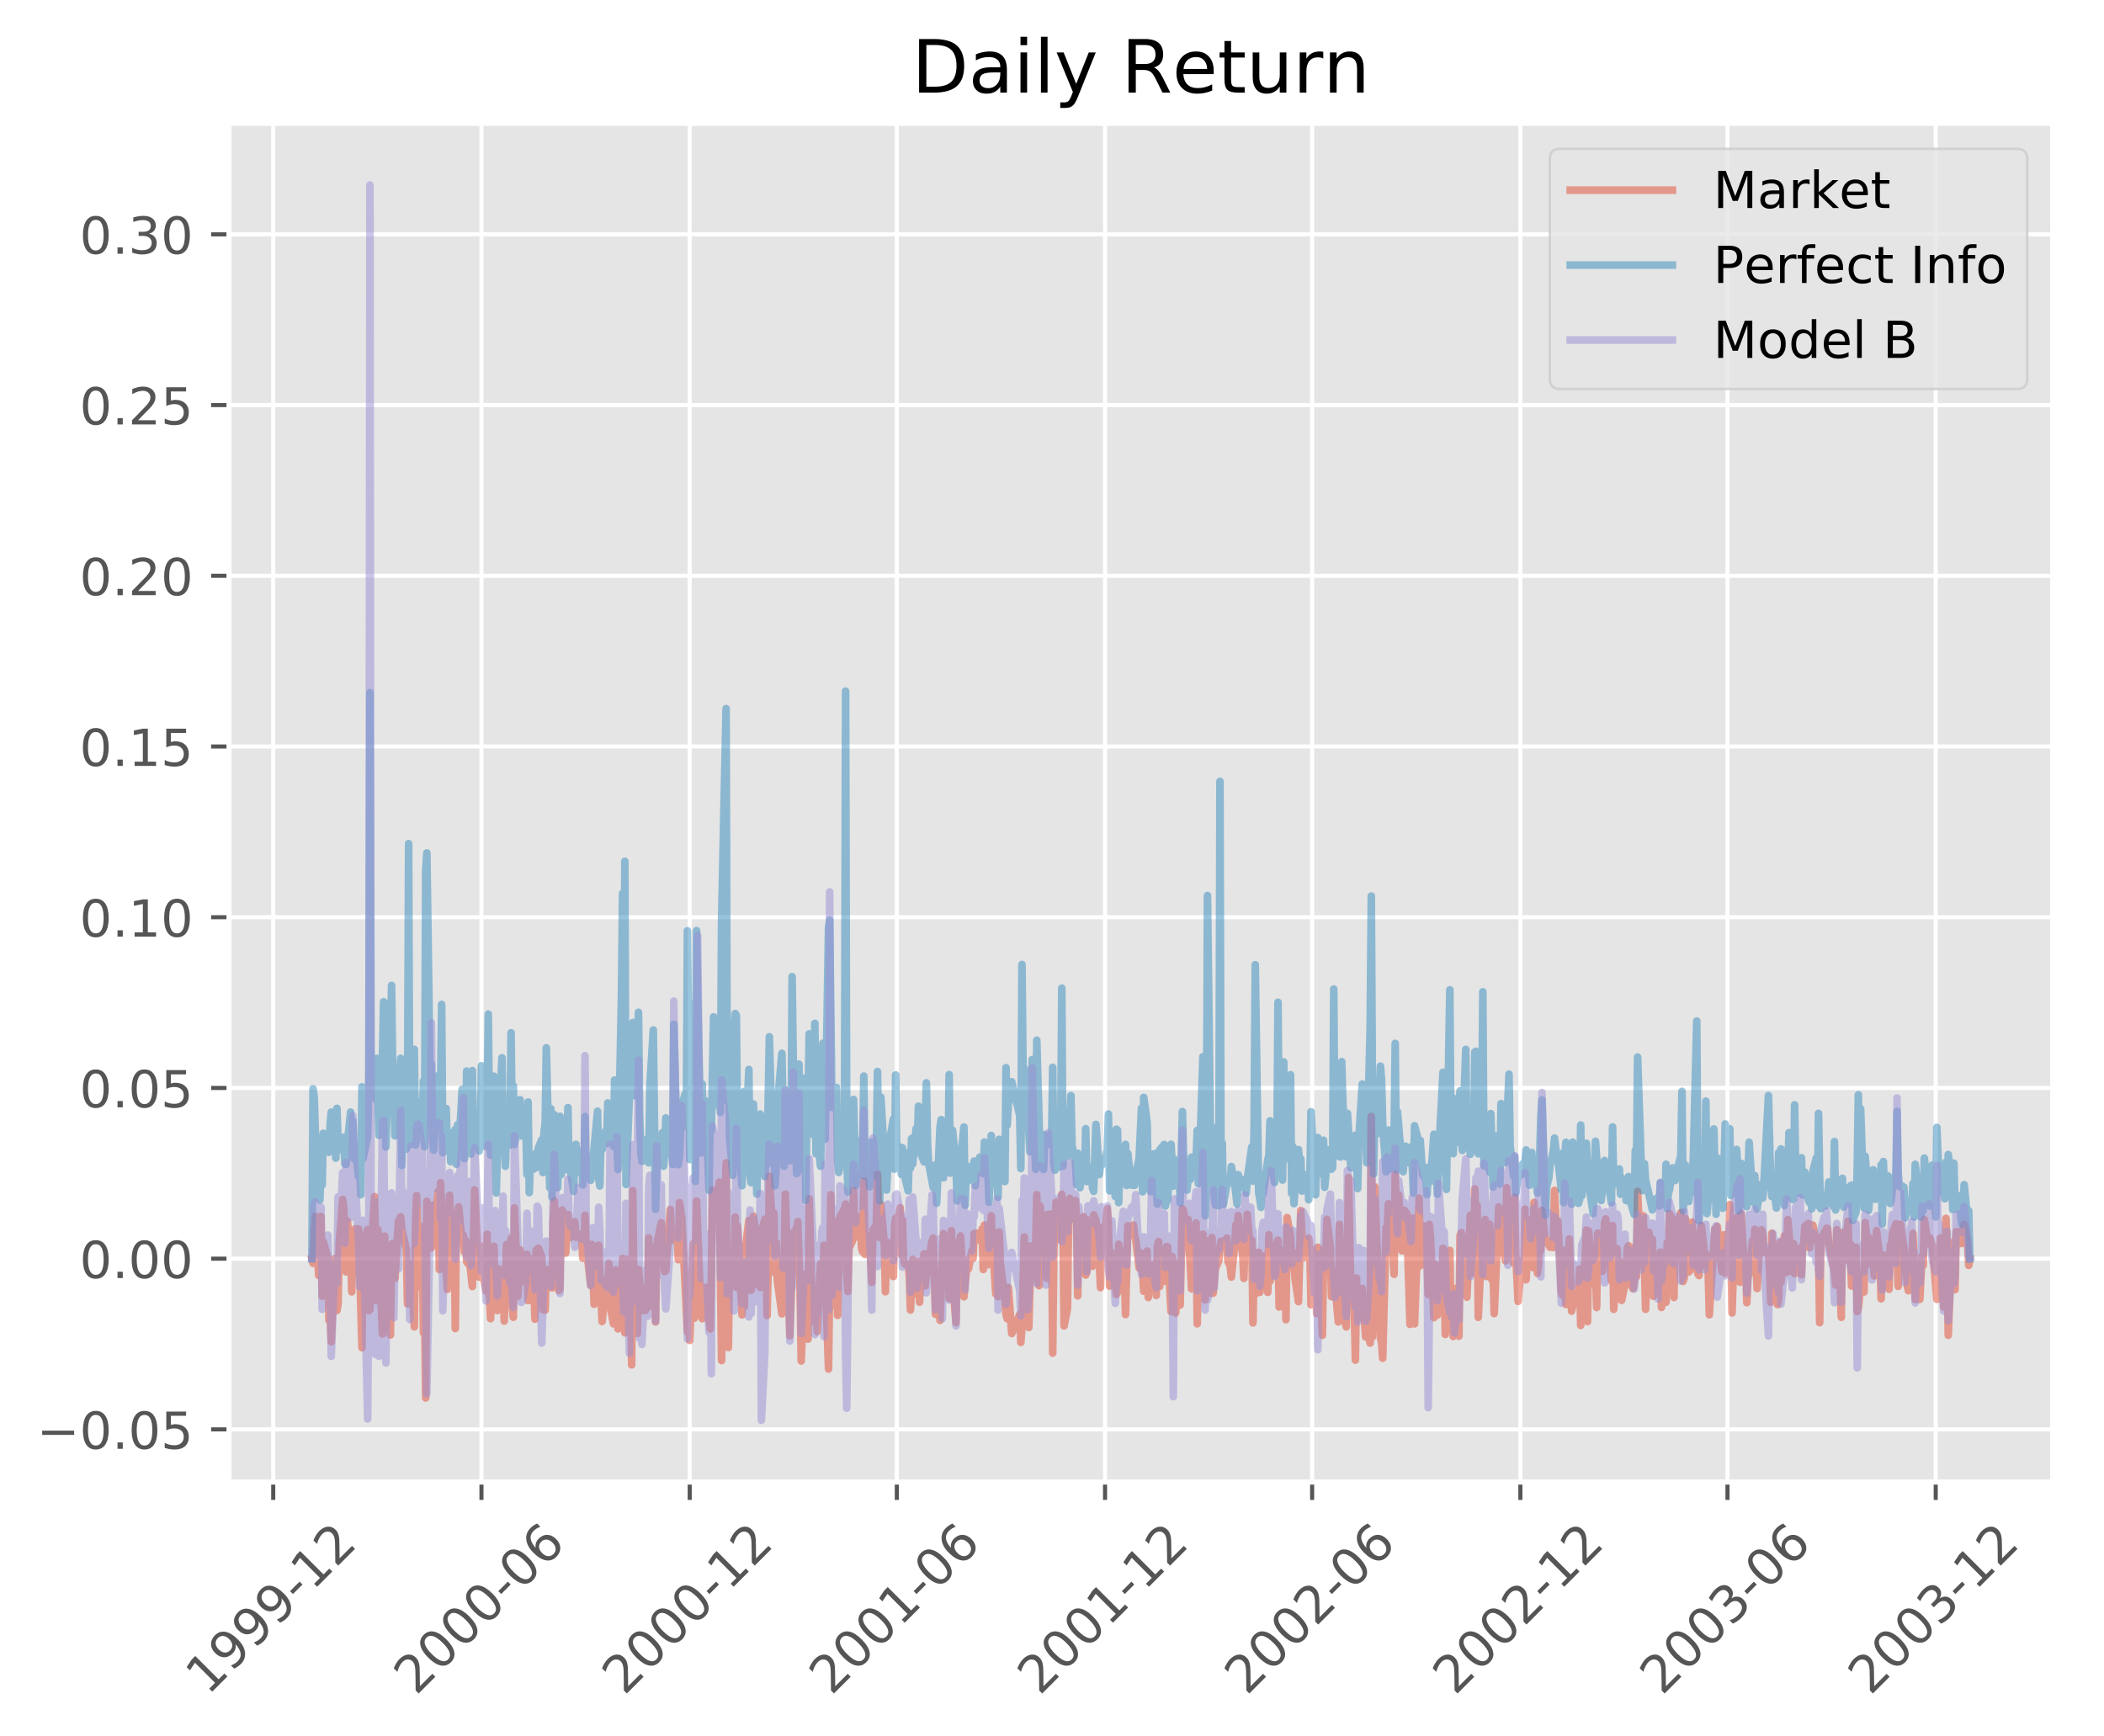 <?xml version="1.0" encoding="utf-8" standalone="no"?>
<!DOCTYPE svg PUBLIC "-//W3C//DTD SVG 1.1//EN"
  "http://www.w3.org/Graphics/SVG/1.1/DTD/svg11.dtd">
<!-- Created with matplotlib (http://matplotlib.org/) -->
<svg height="340pt" version="1.1" viewBox="0 0 412 340" width="412pt" xmlns="http://www.w3.org/2000/svg" xmlns:xlink="http://www.w3.org/1999/xlink">
 <defs>
  <style type="text/css">
*{stroke-linecap:butt;stroke-linejoin:round;}
  </style>
 </defs>
 <g id="figure_1">
  <g id="patch_1">
   <path d="M 0 340.842 
L 412.665 340.842 
L 412.665 0 
L 0 0 
z
" style="fill:#ffffff;"/>
  </g>
  <g id="axes_1">
   <g id="patch_2">
    <path d="M 44.845 290.254 
L 401.965 290.254 
L 401.965 24.142 
L 44.845 24.142 
z
" style="fill:#e5e5e5;"/>
   </g>
   <g id="matplotlib.axis_1">
    <g id="xtick_1">
     <g id="line2d_1">
      <path clip-path="url(#p814401d518)" d="M 53.502 290.254 
L 53.502 24.142 
" style="fill:none;stroke:#ffffff;stroke-linecap:square;stroke-width:0.8;"/>
     </g>
     <g id="line2d_2">
      <defs>
       <path d="M 0 0 
L 0 3.5 
" id="m067487ed4f" style="stroke:#555555;stroke-width:0.8;"/>
      </defs>
      <g>
       <use style="fill:#555555;stroke:#555555;stroke-width:0.8;" x="53.502" xlink:href="#m067487ed4f" y="290.254"/>
      </g>
     </g>
     <g id="text_1">
      <!-- 1999-12 -->
      <defs>
       <path d="M 12.406 8.297 
L 28.516 8.297 
L 28.516 63.922 
L 10.984 60.406 
L 10.984 69.391 
L 28.422 72.906 
L 38.281 72.906 
L 38.281 8.297 
L 54.391 8.297 
L 54.391 0 
L 12.406 0 
z
" id="DejaVuSans-31"/>
       <path d="M 10.984 1.516 
L 10.984 10.5 
Q 14.703 8.734 18.5 7.812 
Q 22.312 6.891 25.984 6.891 
Q 35.75 6.891 40.891 13.453 
Q 46.047 20.016 46.781 33.406 
Q 43.953 29.203 39.594 26.953 
Q 35.25 24.703 29.984 24.703 
Q 19.047 24.703 12.672 31.312 
Q 6.297 37.938 6.297 49.422 
Q 6.297 60.641 12.938 67.422 
Q 19.578 74.219 30.609 74.219 
Q 43.266 74.219 49.922 64.516 
Q 56.594 54.828 56.594 36.375 
Q 56.594 19.141 48.406 8.859 
Q 40.234 -1.422 26.422 -1.422 
Q 22.703 -1.422 18.891 -0.688 
Q 15.094 0.047 10.984 1.516 
M 30.609 32.422 
Q 37.25 32.422 41.125 36.953 
Q 45.016 41.5 45.016 49.422 
Q 45.016 57.281 41.125 61.844 
Q 37.25 66.406 30.609 66.406 
Q 23.969 66.406 20.094 61.844 
Q 16.219 57.281 16.219 49.422 
Q 16.219 41.5 20.094 36.953 
Q 23.969 32.422 30.609 32.422 
" id="DejaVuSans-39"/>
       <path d="M 4.891 31.391 
L 31.203 31.391 
L 31.203 23.391 
L 4.891 23.391 
z
" id="DejaVuSans-2d"/>
       <path d="M 19.188 8.297 
L 53.609 8.297 
L 53.609 0 
L 7.328 0 
L 7.328 8.297 
Q 12.938 14.109 22.625 23.891 
Q 32.328 33.688 34.812 36.531 
Q 39.547 41.844 41.422 45.531 
Q 43.312 49.219 43.312 52.781 
Q 43.312 58.594 39.234 62.25 
Q 35.156 65.922 28.609 65.922 
Q 23.969 65.922 18.812 64.312 
Q 13.672 62.703 7.812 59.422 
L 7.812 69.391 
Q 13.766 71.781 18.938 73 
Q 24.125 74.219 28.422 74.219 
Q 39.75 74.219 46.484 68.547 
Q 53.219 62.891 53.219 53.422 
Q 53.219 48.922 51.531 44.891 
Q 49.859 40.875 45.406 35.406 
Q 44.188 33.984 37.641 27.219 
Q 31.109 20.453 19.188 8.297 
" id="DejaVuSans-32"/>
      </defs>
      <g style="fill:#555555;" transform="translate(40.681 332.172)rotate(-45)scale(0.1 -0.1)">
       <use xlink:href="#DejaVuSans-31"/>
       <use x="63.623" xlink:href="#DejaVuSans-39"/>
       <use x="127.246" xlink:href="#DejaVuSans-39"/>
       <use x="190.869" xlink:href="#DejaVuSans-39"/>
       <use x="254.492" xlink:href="#DejaVuSans-2d"/>
       <use x="290.576" xlink:href="#DejaVuSans-31"/>
       <use x="354.199" xlink:href="#DejaVuSans-32"/>
      </g>
     </g>
    </g>
    <g id="xtick_2">
     <g id="line2d_3">
      <path clip-path="url(#p814401d518)" d="M 94.279 290.254 
L 94.279 24.142 
" style="fill:none;stroke:#ffffff;stroke-linecap:square;stroke-width:0.8;"/>
     </g>
     <g id="line2d_4">
      <g>
       <use style="fill:#555555;stroke:#555555;stroke-width:0.8;" x="94.279" xlink:href="#m067487ed4f" y="290.254"/>
      </g>
     </g>
     <g id="text_2">
      <!-- 2000-06 -->
      <defs>
       <path d="M 31.781 66.406 
Q 24.172 66.406 20.328 58.906 
Q 16.5 51.422 16.5 36.375 
Q 16.5 21.391 20.328 13.891 
Q 24.172 6.391 31.781 6.391 
Q 39.453 6.391 43.281 13.891 
Q 47.125 21.391 47.125 36.375 
Q 47.125 51.422 43.281 58.906 
Q 39.453 66.406 31.781 66.406 
M 31.781 74.219 
Q 44.047 74.219 50.516 64.516 
Q 56.984 54.828 56.984 36.375 
Q 56.984 17.969 50.516 8.266 
Q 44.047 -1.422 31.781 -1.422 
Q 19.531 -1.422 13.062 8.266 
Q 6.594 17.969 6.594 36.375 
Q 6.594 54.828 13.062 64.516 
Q 19.531 74.219 31.781 74.219 
" id="DejaVuSans-30"/>
       <path d="M 33.016 40.375 
Q 26.375 40.375 22.484 35.828 
Q 18.609 31.297 18.609 23.391 
Q 18.609 15.531 22.484 10.953 
Q 26.375 6.391 33.016 6.391 
Q 39.656 6.391 43.531 10.953 
Q 47.406 15.531 47.406 23.391 
Q 47.406 31.297 43.531 35.828 
Q 39.656 40.375 33.016 40.375 
M 52.594 71.297 
L 52.594 62.312 
Q 48.875 64.062 45.094 64.984 
Q 41.312 65.922 37.594 65.922 
Q 27.828 65.922 22.672 59.328 
Q 17.531 52.734 16.797 39.406 
Q 19.672 43.656 24.016 45.922 
Q 28.375 48.188 33.594 48.188 
Q 44.578 48.188 50.953 41.516 
Q 57.328 34.859 57.328 23.391 
Q 57.328 12.156 50.688 5.359 
Q 44.047 -1.422 33.016 -1.422 
Q 20.359 -1.422 13.672 8.266 
Q 6.984 17.969 6.984 36.375 
Q 6.984 53.656 15.188 63.938 
Q 23.391 74.219 37.203 74.219 
Q 40.922 74.219 44.703 73.484 
Q 48.484 72.75 52.594 71.297 
" id="DejaVuSans-36"/>
      </defs>
      <g style="fill:#555555;" transform="translate(81.458 332.172)rotate(-45)scale(0.1 -0.1)">
       <use xlink:href="#DejaVuSans-32"/>
       <use x="63.623" xlink:href="#DejaVuSans-30"/>
       <use x="127.246" xlink:href="#DejaVuSans-30"/>
       <use x="190.869" xlink:href="#DejaVuSans-30"/>
       <use x="254.492" xlink:href="#DejaVuSans-2d"/>
       <use x="290.576" xlink:href="#DejaVuSans-30"/>
       <use x="354.199" xlink:href="#DejaVuSans-36"/>
      </g>
     </g>
    </g>
    <g id="xtick_3">
     <g id="line2d_5">
      <path clip-path="url(#p814401d518)" d="M 135.056 290.254 
L 135.056 24.142 
" style="fill:none;stroke:#ffffff;stroke-linecap:square;stroke-width:0.8;"/>
     </g>
     <g id="line2d_6">
      <g>
       <use style="fill:#555555;stroke:#555555;stroke-width:0.8;" x="135.056" xlink:href="#m067487ed4f" y="290.254"/>
      </g>
     </g>
     <g id="text_3">
      <!-- 2000-12 -->
      <g style="fill:#555555;" transform="translate(122.234 332.172)rotate(-45)scale(0.1 -0.1)">
       <use xlink:href="#DejaVuSans-32"/>
       <use x="63.623" xlink:href="#DejaVuSans-30"/>
       <use x="127.246" xlink:href="#DejaVuSans-30"/>
       <use x="190.869" xlink:href="#DejaVuSans-30"/>
       <use x="254.492" xlink:href="#DejaVuSans-2d"/>
       <use x="290.576" xlink:href="#DejaVuSans-31"/>
       <use x="354.199" xlink:href="#DejaVuSans-32"/>
      </g>
     </g>
    </g>
    <g id="xtick_4">
     <g id="line2d_7">
      <path clip-path="url(#p814401d518)" d="M 175.61 290.254 
L 175.61 24.142 
" style="fill:none;stroke:#ffffff;stroke-linecap:square;stroke-width:0.8;"/>
     </g>
     <g id="line2d_8">
      <g>
       <use style="fill:#555555;stroke:#555555;stroke-width:0.8;" x="175.61" xlink:href="#m067487ed4f" y="290.254"/>
      </g>
     </g>
     <g id="text_4">
      <!-- 2001-06 -->
      <g style="fill:#555555;" transform="translate(162.788 332.172)rotate(-45)scale(0.1 -0.1)">
       <use xlink:href="#DejaVuSans-32"/>
       <use x="63.623" xlink:href="#DejaVuSans-30"/>
       <use x="127.246" xlink:href="#DejaVuSans-30"/>
       <use x="190.869" xlink:href="#DejaVuSans-31"/>
       <use x="254.492" xlink:href="#DejaVuSans-2d"/>
       <use x="290.576" xlink:href="#DejaVuSans-30"/>
       <use x="354.199" xlink:href="#DejaVuSans-36"/>
      </g>
     </g>
    </g>
    <g id="xtick_5">
     <g id="line2d_9">
      <path clip-path="url(#p814401d518)" d="M 216.386 290.254 
L 216.386 24.142 
" style="fill:none;stroke:#ffffff;stroke-linecap:square;stroke-width:0.8;"/>
     </g>
     <g id="line2d_10">
      <g>
       <use style="fill:#555555;stroke:#555555;stroke-width:0.8;" x="216.386" xlink:href="#m067487ed4f" y="290.254"/>
      </g>
     </g>
     <g id="text_5">
      <!-- 2001-12 -->
      <g style="fill:#555555;" transform="translate(203.565 332.172)rotate(-45)scale(0.1 -0.1)">
       <use xlink:href="#DejaVuSans-32"/>
       <use x="63.623" xlink:href="#DejaVuSans-30"/>
       <use x="127.246" xlink:href="#DejaVuSans-30"/>
       <use x="190.869" xlink:href="#DejaVuSans-31"/>
       <use x="254.492" xlink:href="#DejaVuSans-2d"/>
       <use x="290.576" xlink:href="#DejaVuSans-31"/>
       <use x="354.199" xlink:href="#DejaVuSans-32"/>
      </g>
     </g>
    </g>
    <g id="xtick_6">
     <g id="line2d_11">
      <path clip-path="url(#p814401d518)" d="M 256.94 290.254 
L 256.94 24.142 
" style="fill:none;stroke:#ffffff;stroke-linecap:square;stroke-width:0.8;"/>
     </g>
     <g id="line2d_12">
      <g>
       <use style="fill:#555555;stroke:#555555;stroke-width:0.8;" x="256.94" xlink:href="#m067487ed4f" y="290.254"/>
      </g>
     </g>
     <g id="text_6">
      <!-- 2002-06 -->
      <g style="fill:#555555;" transform="translate(244.119 332.172)rotate(-45)scale(0.1 -0.1)">
       <use xlink:href="#DejaVuSans-32"/>
       <use x="63.623" xlink:href="#DejaVuSans-30"/>
       <use x="127.246" xlink:href="#DejaVuSans-30"/>
       <use x="190.869" xlink:href="#DejaVuSans-32"/>
       <use x="254.492" xlink:href="#DejaVuSans-2d"/>
       <use x="290.576" xlink:href="#DejaVuSans-30"/>
       <use x="354.199" xlink:href="#DejaVuSans-36"/>
      </g>
     </g>
    </g>
    <g id="xtick_7">
     <g id="line2d_13">
      <path clip-path="url(#p814401d518)" d="M 297.717 290.254 
L 297.717 24.142 
" style="fill:none;stroke:#ffffff;stroke-linecap:square;stroke-width:0.8;"/>
     </g>
     <g id="line2d_14">
      <g>
       <use style="fill:#555555;stroke:#555555;stroke-width:0.8;" x="297.717" xlink:href="#m067487ed4f" y="290.254"/>
      </g>
     </g>
     <g id="text_7">
      <!-- 2002-12 -->
      <g style="fill:#555555;" transform="translate(284.896 332.172)rotate(-45)scale(0.1 -0.1)">
       <use xlink:href="#DejaVuSans-32"/>
       <use x="63.623" xlink:href="#DejaVuSans-30"/>
       <use x="127.246" xlink:href="#DejaVuSans-30"/>
       <use x="190.869" xlink:href="#DejaVuSans-32"/>
       <use x="254.492" xlink:href="#DejaVuSans-2d"/>
       <use x="290.576" xlink:href="#DejaVuSans-31"/>
       <use x="354.199" xlink:href="#DejaVuSans-32"/>
      </g>
     </g>
    </g>
    <g id="xtick_8">
     <g id="line2d_15">
      <path clip-path="url(#p814401d518)" d="M 338.271 290.254 
L 338.271 24.142 
" style="fill:none;stroke:#ffffff;stroke-linecap:square;stroke-width:0.8;"/>
     </g>
     <g id="line2d_16">
      <g>
       <use style="fill:#555555;stroke:#555555;stroke-width:0.8;" x="338.271" xlink:href="#m067487ed4f" y="290.254"/>
      </g>
     </g>
     <g id="text_8">
      <!-- 2003-06 -->
      <defs>
       <path d="M 40.578 39.312 
Q 47.656 37.797 51.625 33 
Q 55.609 28.219 55.609 21.188 
Q 55.609 10.406 48.188 4.484 
Q 40.766 -1.422 27.094 -1.422 
Q 22.516 -1.422 17.656 -0.516 
Q 12.797 0.391 7.625 2.203 
L 7.625 11.719 
Q 11.719 9.328 16.594 8.109 
Q 21.484 6.891 26.812 6.891 
Q 36.078 6.891 40.938 10.547 
Q 45.797 14.203 45.797 21.188 
Q 45.797 27.641 41.281 31.266 
Q 36.766 34.906 28.719 34.906 
L 20.219 34.906 
L 20.219 43.016 
L 29.109 43.016 
Q 36.375 43.016 40.234 45.922 
Q 44.094 48.828 44.094 54.297 
Q 44.094 59.906 40.109 62.906 
Q 36.141 65.922 28.719 65.922 
Q 24.656 65.922 20.016 65.031 
Q 15.375 64.156 9.812 62.312 
L 9.812 71.094 
Q 15.438 72.656 20.344 73.438 
Q 25.25 74.219 29.594 74.219 
Q 40.828 74.219 47.359 69.109 
Q 53.906 64.016 53.906 55.328 
Q 53.906 49.266 50.438 45.094 
Q 46.969 40.922 40.578 39.312 
" id="DejaVuSans-33"/>
      </defs>
      <g style="fill:#555555;" transform="translate(325.45 332.172)rotate(-45)scale(0.1 -0.1)">
       <use xlink:href="#DejaVuSans-32"/>
       <use x="63.623" xlink:href="#DejaVuSans-30"/>
       <use x="127.246" xlink:href="#DejaVuSans-30"/>
       <use x="190.869" xlink:href="#DejaVuSans-33"/>
       <use x="254.492" xlink:href="#DejaVuSans-2d"/>
       <use x="290.576" xlink:href="#DejaVuSans-30"/>
       <use x="354.199" xlink:href="#DejaVuSans-36"/>
      </g>
     </g>
    </g>
    <g id="xtick_9">
     <g id="line2d_17">
      <path clip-path="url(#p814401d518)" d="M 379.048 290.254 
L 379.048 24.142 
" style="fill:none;stroke:#ffffff;stroke-linecap:square;stroke-width:0.8;"/>
     </g>
     <g id="line2d_18">
      <g>
       <use style="fill:#555555;stroke:#555555;stroke-width:0.8;" x="379.048" xlink:href="#m067487ed4f" y="290.254"/>
      </g>
     </g>
     <g id="text_9">
      <!-- 2003-12 -->
      <g style="fill:#555555;" transform="translate(366.227 332.172)rotate(-45)scale(0.1 -0.1)">
       <use xlink:href="#DejaVuSans-32"/>
       <use x="63.623" xlink:href="#DejaVuSans-30"/>
       <use x="127.246" xlink:href="#DejaVuSans-30"/>
       <use x="190.869" xlink:href="#DejaVuSans-33"/>
       <use x="254.492" xlink:href="#DejaVuSans-2d"/>
       <use x="290.576" xlink:href="#DejaVuSans-31"/>
       <use x="354.199" xlink:href="#DejaVuSans-32"/>
      </g>
     </g>
    </g>
   </g>
   <g id="matplotlib.axis_2">
    <g id="ytick_1">
     <g id="line2d_19">
      <path clip-path="url(#p814401d518)" d="M 44.845 279.935 
L 401.965 279.935 
" style="fill:none;stroke:#ffffff;stroke-linecap:square;stroke-width:0.8;"/>
     </g>
     <g id="line2d_20">
      <defs>
       <path d="M 0 0 
L -3.5 0 
" id="m2cb7835faf" style="stroke:#555555;stroke-width:0.8;"/>
      </defs>
      <g>
       <use style="fill:#555555;stroke:#555555;stroke-width:0.8;" x="44.845" xlink:href="#m2cb7835faf" y="279.935"/>
      </g>
     </g>
     <g id="text_10">
      <!-- −0.05 -->
      <defs>
       <path d="M 10.594 35.5 
L 73.188 35.5 
L 73.188 27.203 
L 10.594 27.203 
z
" id="DejaVuSans-2212"/>
       <path d="M 10.688 12.406 
L 21 12.406 
L 21 0 
L 10.688 0 
z
" id="DejaVuSans-2e"/>
       <path d="M 10.797 72.906 
L 49.516 72.906 
L 49.516 64.594 
L 19.828 64.594 
L 19.828 46.734 
Q 21.969 47.469 24.109 47.828 
Q 26.266 48.188 28.422 48.188 
Q 40.625 48.188 47.75 41.5 
Q 54.891 34.812 54.891 23.391 
Q 54.891 11.625 47.562 5.094 
Q 40.234 -1.422 26.906 -1.422 
Q 22.312 -1.422 17.547 -0.641 
Q 12.797 0.141 7.719 1.703 
L 7.719 11.625 
Q 12.109 9.234 16.797 8.062 
Q 21.484 6.891 26.703 6.891 
Q 35.156 6.891 40.078 11.328 
Q 45.016 15.766 45.016 23.391 
Q 45.016 31 40.078 35.438 
Q 35.156 39.891 26.703 39.891 
Q 22.75 39.891 18.812 39.016 
Q 14.891 38.141 10.797 36.281 
z
" id="DejaVuSans-35"/>
      </defs>
      <g style="fill:#555555;" transform="translate(7.2 283.734)scale(0.1 -0.1)">
       <use xlink:href="#DejaVuSans-2212"/>
       <use x="83.789" xlink:href="#DejaVuSans-30"/>
       <use x="147.412" xlink:href="#DejaVuSans-2e"/>
       <use x="179.199" xlink:href="#DejaVuSans-30"/>
       <use x="242.822" xlink:href="#DejaVuSans-35"/>
      </g>
     </g>
    </g>
    <g id="ytick_2">
     <g id="line2d_21">
      <path clip-path="url(#p814401d518)" d="M 44.845 246.501 
L 401.965 246.501 
" style="fill:none;stroke:#ffffff;stroke-linecap:square;stroke-width:0.8;"/>
     </g>
     <g id="line2d_22">
      <g>
       <use style="fill:#555555;stroke:#555555;stroke-width:0.8;" x="44.845" xlink:href="#m2cb7835faf" y="246.501"/>
      </g>
     </g>
     <g id="text_11">
      <!-- 0.00 -->
      <g style="fill:#555555;" transform="translate(15.58 250.3)scale(0.1 -0.1)">
       <use xlink:href="#DejaVuSans-30"/>
       <use x="63.623" xlink:href="#DejaVuSans-2e"/>
       <use x="95.41" xlink:href="#DejaVuSans-30"/>
       <use x="159.033" xlink:href="#DejaVuSans-30"/>
      </g>
     </g>
    </g>
    <g id="ytick_3">
     <g id="line2d_23">
      <path clip-path="url(#p814401d518)" d="M 44.845 213.066 
L 401.965 213.066 
" style="fill:none;stroke:#ffffff;stroke-linecap:square;stroke-width:0.8;"/>
     </g>
     <g id="line2d_24">
      <g>
       <use style="fill:#555555;stroke:#555555;stroke-width:0.8;" x="44.845" xlink:href="#m2cb7835faf" y="213.066"/>
      </g>
     </g>
     <g id="text_12">
      <!-- 0.05 -->
      <g style="fill:#555555;" transform="translate(15.58 216.866)scale(0.1 -0.1)">
       <use xlink:href="#DejaVuSans-30"/>
       <use x="63.623" xlink:href="#DejaVuSans-2e"/>
       <use x="95.41" xlink:href="#DejaVuSans-30"/>
       <use x="159.033" xlink:href="#DejaVuSans-35"/>
      </g>
     </g>
    </g>
    <g id="ytick_4">
     <g id="line2d_25">
      <path clip-path="url(#p814401d518)" d="M 44.845 179.632 
L 401.965 179.632 
" style="fill:none;stroke:#ffffff;stroke-linecap:square;stroke-width:0.8;"/>
     </g>
     <g id="line2d_26">
      <g>
       <use style="fill:#555555;stroke:#555555;stroke-width:0.8;" x="44.845" xlink:href="#m2cb7835faf" y="179.632"/>
      </g>
     </g>
     <g id="text_13">
      <!-- 0.10 -->
      <g style="fill:#555555;" transform="translate(15.58 183.431)scale(0.1 -0.1)">
       <use xlink:href="#DejaVuSans-30"/>
       <use x="63.623" xlink:href="#DejaVuSans-2e"/>
       <use x="95.41" xlink:href="#DejaVuSans-31"/>
       <use x="159.033" xlink:href="#DejaVuSans-30"/>
      </g>
     </g>
    </g>
    <g id="ytick_5">
     <g id="line2d_27">
      <path clip-path="url(#p814401d518)" d="M 44.845 146.198 
L 401.965 146.198 
" style="fill:none;stroke:#ffffff;stroke-linecap:square;stroke-width:0.8;"/>
     </g>
     <g id="line2d_28">
      <g>
       <use style="fill:#555555;stroke:#555555;stroke-width:0.8;" x="44.845" xlink:href="#m2cb7835faf" y="146.198"/>
      </g>
     </g>
     <g id="text_14">
      <!-- 0.15 -->
      <g style="fill:#555555;" transform="translate(15.58 149.997)scale(0.1 -0.1)">
       <use xlink:href="#DejaVuSans-30"/>
       <use x="63.623" xlink:href="#DejaVuSans-2e"/>
       <use x="95.41" xlink:href="#DejaVuSans-31"/>
       <use x="159.033" xlink:href="#DejaVuSans-35"/>
      </g>
     </g>
    </g>
    <g id="ytick_6">
     <g id="line2d_29">
      <path clip-path="url(#p814401d518)" d="M 44.845 112.763 
L 401.965 112.763 
" style="fill:none;stroke:#ffffff;stroke-linecap:square;stroke-width:0.8;"/>
     </g>
     <g id="line2d_30">
      <g>
       <use style="fill:#555555;stroke:#555555;stroke-width:0.8;" x="44.845" xlink:href="#m2cb7835faf" y="112.763"/>
      </g>
     </g>
     <g id="text_15">
      <!-- 0.20 -->
      <g style="fill:#555555;" transform="translate(15.58 116.562)scale(0.1 -0.1)">
       <use xlink:href="#DejaVuSans-30"/>
       <use x="63.623" xlink:href="#DejaVuSans-2e"/>
       <use x="95.41" xlink:href="#DejaVuSans-32"/>
       <use x="159.033" xlink:href="#DejaVuSans-30"/>
      </g>
     </g>
    </g>
    <g id="ytick_7">
     <g id="line2d_31">
      <path clip-path="url(#p814401d518)" d="M 44.845 79.329 
L 401.965 79.329 
" style="fill:none;stroke:#ffffff;stroke-linecap:square;stroke-width:0.8;"/>
     </g>
     <g id="line2d_32">
      <g>
       <use style="fill:#555555;stroke:#555555;stroke-width:0.8;" x="44.845" xlink:href="#m2cb7835faf" y="79.329"/>
      </g>
     </g>
     <g id="text_16">
      <!-- 0.25 -->
      <g style="fill:#555555;" transform="translate(15.58 83.128)scale(0.1 -0.1)">
       <use xlink:href="#DejaVuSans-30"/>
       <use x="63.623" xlink:href="#DejaVuSans-2e"/>
       <use x="95.41" xlink:href="#DejaVuSans-32"/>
       <use x="159.033" xlink:href="#DejaVuSans-35"/>
      </g>
     </g>
    </g>
    <g id="ytick_8">
     <g id="line2d_33">
      <path clip-path="url(#p814401d518)" d="M 44.845 45.894 
L 401.965 45.894 
" style="fill:none;stroke:#ffffff;stroke-linecap:square;stroke-width:0.8;"/>
     </g>
     <g id="line2d_34">
      <g>
       <use style="fill:#555555;stroke:#555555;stroke-width:0.8;" x="44.845" xlink:href="#m2cb7835faf" y="45.894"/>
      </g>
     </g>
     <g id="text_17">
      <!-- 0.30 -->
      <g style="fill:#555555;" transform="translate(15.58 49.694)scale(0.1 -0.1)">
       <use xlink:href="#DejaVuSans-30"/>
       <use x="63.623" xlink:href="#DejaVuSans-2e"/>
       <use x="95.41" xlink:href="#DejaVuSans-33"/>
       <use x="159.033" xlink:href="#DejaVuSans-30"/>
      </g>
     </g>
    </g>
   </g>
   <g id="line2d_35">
    <path clip-path="url(#p814401d518)" d="M 61.078 246.501 
L 61.301 247.414 
L 61.747 238.213 
L 62.415 249.794 
L 62.638 248.224 
L 62.861 238.232 
L 63.083 253.861 
L 63.306 243.192 
L 64.198 246.333 
L 64.42 258.605 
L 64.643 257.218 
L 64.866 262.773 
L 65.535 246.507 
L 65.757 255.308 
L 65.98 256.654 
L 66.203 255.292 
L 66.426 243.479 
L 67.094 234.896 
L 67.317 236.589 
L 67.763 249.086 
L 67.986 239.083 
L 68.654 244.295 
L 68.877 253.005 
L 69.1 242.076 
L 69.323 249.371 
L 69.545 240.653 
L 70.214 240.69 
L 70.882 263.937 
L 71.105 243.459 
L 71.996 240.795 
L 72.219 256.692 
L 72.442 256.489 
L 72.665 245.909 
L 73.333 234.338 
L 73.779 254.728 
L 74.002 240.817 
L 74.893 261.245 
L 75.116 254.524 
L 75.339 242.062 
L 75.562 256.563 
L 75.784 249.538 
L 76.453 261.448 
L 76.676 246.161 
L 76.899 243.507 
L 77.121 250.233 
L 77.344 250.383 
L 78.013 239.134 
L 78.235 239.981 
L 78.458 238.302 
L 78.681 240.779 
L 79.572 244.756 
L 79.795 255.361 
L 80.241 250.293 
L 80.464 247.587 
L 81.132 259.841 
L 81.355 240.314 
L 81.578 234.129 
L 82.023 251.988 
L 82.692 240.229 
L 82.915 261.027 
L 83.138 256.022 
L 83.36 273.785 
L 83.583 235.266 
L 84.252 237.9 
L 84.475 244.365 
L 84.697 236.067 
L 84.92 241.877 
L 85.812 233.3 
L 86.034 248.634 
L 86.257 231.609 
L 86.48 236.046 
L 86.703 237.171 
L 87.594 252.513 
L 87.817 240.225 
L 88.04 234.067 
L 88.263 242.077 
L 88.931 237.531 
L 89.154 260.188 
L 89.377 238.179 
L 89.6 237.872 
L 89.822 236.335 
L 90.491 243.414 
L 90.714 241.871 
L 90.936 245.162 
L 91.159 242.864 
L 91.382 247.094 
L 92.051 247.931 
L 92.496 251.961 
L 92.942 233.031 
L 93.833 250.122 
L 94.056 243.997 
L 94.279 247.981 
L 95.17 252.835 
L 95.393 241.718 
L 95.616 252.636 
L 95.839 253.895 
L 96.061 258.257 
L 96.73 244.083 
L 96.953 253.624 
L 97.176 252.221 
L 97.398 256.656 
L 97.621 248.483 
L 98.29 253.223 
L 98.512 249.418 
L 98.735 258.723 
L 99.181 243.745 
L 99.849 252.585 
L 100.072 242.514 
L 100.295 255.672 
L 100.518 257.974 
L 100.741 236.543 
L 101.409 253.864 
L 101.855 244.798 
L 102.078 251.071 
L 102.3 247.15 
L 102.969 250.076 
L 103.192 245.627 
L 103.415 254.703 
L 103.637 246.396 
L 103.86 247.219 
L 104.529 251.034 
L 104.752 258.354 
L 104.974 244.837 
L 105.197 250.495 
L 105.42 244.428 
L 106.088 246.14 
L 106.311 256.503 
L 106.534 255.041 
L 106.757 256.547 
L 106.98 248.638 
L 107.648 249.845 
L 107.871 250.485 
L 108.094 252.229 
L 108.317 239.012 
L 108.54 235.176 
L 109.208 246.135 
L 109.431 252.75 
L 109.654 252.433 
L 109.876 237.61 
L 110.099 236.99 
L 110.768 245.406 
L 111.213 237.837 
L 111.659 242.374 
L 112.328 241.236 
L 112.55 239.271 
L 112.773 242.306 
L 112.996 242.297 
L 113.219 241.635 
L 113.887 242.378 
L 114.11 246.411 
L 114.333 246.371 
L 114.556 237.999 
L 114.779 243.837 
L 115.67 251.749 
L 115.893 243.705 
L 116.338 255.432 
L 117.007 254.512 
L 117.23 243.877 
L 117.898 258.809 
L 118.789 250.497 
L 119.012 252.772 
L 119.235 247.407 
L 119.458 255.616 
L 120.126 259.272 
L 120.572 248.681 
L 120.795 252.405 
L 121.018 260.251 
L 121.686 253.784 
L 121.909 246.456 
L 122.355 261.031 
L 122.577 246.607 
L 123.246 256.312 
L 123.469 251.2 
L 123.692 267.304 
L 123.914 233.151 
L 124.137 255.205 
L 124.806 261.141 
L 125.029 248.598 
L 125.251 251.199 
L 125.474 255.48 
L 125.697 256.638 
L 126.365 256.644 
L 126.588 252.224 
L 126.811 256.05 
L 127.034 242.42 
L 127.257 250.188 
L 127.925 244.25 
L 128.148 249.543 
L 128.371 258.904 
L 128.594 244.795 
L 128.817 242.653 
L 129.485 239.457 
L 129.708 247.467 
L 129.931 247.016 
L 130.153 249.045 
L 130.376 248.837 
L 131.268 236.868 
L 131.49 242.826 
L 131.713 242.465 
L 131.936 242.806 
L 132.605 242.116 
L 132.827 246.701 
L 133.05 235.519 
L 133.496 238.413 
L 134.61 260.856 
L 134.833 254.896 
L 135.056 262.522 
L 135.724 243.563 
L 135.947 258.175 
L 136.393 235.193 
L 137.284 257.407 
L 137.507 258.246 
L 137.729 257.506 
L 137.952 253.669 
L 138.175 252.128 
L 139.066 260.27 
L 139.289 250.353 
L 139.512 233.072 
L 139.735 236.102 
L 140.626 233.24 
L 140.849 231.506 
L 141.295 266.452 
L 142.186 227.735 
L 142.409 262.382 
L 142.632 263.908 
L 142.854 246.768 
L 143.523 251.116 
L 143.746 246.584 
L 143.969 238.343 
L 144.191 252.12 
L 144.414 240.097 
L 145.306 257.508 
L 145.528 247.721 
L 145.751 255.94 
L 145.974 244.671 
L 146.642 239.018 
L 146.865 251.372 
L 147.088 252.685 
L 147.311 249.492 
L 147.534 238.203 
L 148.202 242.698 
L 148.425 251.577 
L 148.648 246.116 
L 148.871 252.142 
L 149.094 241.383 
L 149.762 238.774 
L 149.985 243.157 
L 150.208 257.633 
L 150.43 247.565 
L 150.653 230.354 
L 151.322 241.751 
L 151.545 237.567 
L 151.767 249.281 
L 151.99 243.366 
L 152.213 250.771 
L 153.104 257.314 
L 153.55 248.631 
L 153.773 233.852 
L 154.664 261.609 
L 155.333 241.503 
L 156.001 240.569 
L 156.224 239.223 
L 156.67 252.118 
L 156.892 266.531 
L 157.561 249.608 
L 157.784 252.467 
L 158.006 252.78 
L 158.229 262.265 
L 158.452 234.766 
L 159.121 258.73 
L 159.343 258.807 
L 159.789 255.363 
L 160.012 260.767 
L 160.68 247.504 
L 160.903 250.409 
L 161.126 251.091 
L 161.349 243.852 
L 161.572 249.111 
L 162.24 268.118 
L 162.686 233.954 
L 162.909 255.821 
L 163.131 240.551 
L 163.8 239.191 
L 164.023 257.607 
L 164.468 238.293 
L 165.36 236.699 
L 165.582 235.798 
L 165.805 249.234 
L 166.028 252.934 
L 166.251 244.465 
L 166.919 243.026 
L 167.142 233.122 
L 167.365 242.381 
L 167.588 238.911 
L 167.811 239.376 
L 168.479 238.267 
L 168.702 244.468 
L 168.925 245.178 
L 169.148 231.301 
L 169.37 245.664 
L 170.039 244.982 
L 170.262 242.089 
L 170.707 251.141 
L 170.93 240.85 
L 171.599 239.934 
L 171.822 229.994 
L 172.044 238.777 
L 172.267 242.369 
L 172.49 235.898 
L 173.159 243.434 
L 173.381 252.98 
L 173.604 243.201 
L 173.827 243.478 
L 174.05 244.361 
L 174.941 249.999 
L 175.164 240.322 
L 175.387 238.567 
L 175.61 240.19 
L 176.278 236.515 
L 176.501 245.702 
L 176.724 238.937 
L 176.947 246.67 
L 177.169 247.545 
L 177.838 247.621 
L 178.061 249.995 
L 178.283 256.561 
L 178.729 246.62 
L 179.398 253.386 
L 179.62 247.017 
L 179.843 247.106 
L 180.066 255.035 
L 180.289 249.497 
L 180.957 245.565 
L 181.18 251.841 
L 181.403 249.502 
L 181.626 249.404 
L 181.849 246.695 
L 182.517 243.036 
L 182.74 242.466 
L 183.186 257.389 
L 183.408 249.222 
L 184.077 258.588 
L 184.523 246.902 
L 184.745 241.595 
L 184.968 247.249 
L 185.637 242.416 
L 185.859 254.312 
L 186.305 241.024 
L 186.528 250.777 
L 187.196 259.028 
L 187.419 246.797 
L 187.865 242.985 
L 188.088 242.045 
L 188.756 253.965 
L 189.425 246.829 
L 189.647 248.473 
L 190.316 244.955 
L 190.539 246.456 
L 190.762 241.569 
L 190.984 241.717 
L 191.207 241.51 
L 191.876 241.542 
L 192.099 243.098 
L 192.321 240.69 
L 192.544 248.612 
L 192.767 239.912 
L 193.435 247.699 
L 193.658 244.87 
L 193.881 243.494 
L 194.104 238.107 
L 194.327 242.971 
L 194.995 253.407 
L 195.218 247.482 
L 195.441 253.95 
L 195.664 241.261 
L 195.887 247.42 
L 196.778 254.384 
L 197.001 257.422 
L 197.223 258.278 
L 197.446 252.138 
L 198.115 261.159 
L 199.675 257.421 
L 199.897 262.89 
L 200.12 259.883 
L 200.566 242.241 
L 201.234 251.709 
L 201.457 259.984 
L 201.903 244.023 
L 202.126 248.697 
L 202.794 244.261 
L 203.017 233.96 
L 203.24 250.979 
L 203.463 251.79 
L 203.685 236.17 
L 204.354 243.094 
L 204.577 240.635 
L 205.022 250.365 
L 205.245 237.82 
L 205.914 237.766 
L 206.136 265.003 
L 206.359 244.614 
L 206.805 235.428 
L 207.473 242.718 
L 207.919 233.889 
L 208.142 239.173 
L 208.365 259.671 
L 209.033 256.241 
L 209.256 237.73 
L 209.479 234.678 
L 209.702 235.774 
L 209.924 238.737 
L 210.593 235.126 
L 210.816 239.984 
L 211.039 253.783 
L 211.261 239.933 
L 211.484 240.593 
L 212.153 238.254 
L 212.598 249.691 
L 212.821 249.137 
L 213.044 238.929 
L 213.935 247.999 
L 214.158 237.923 
L 214.604 238.992 
L 215.272 247.264 
L 215.495 252.17 
L 215.718 240.412 
L 215.941 243.236 
L 216.164 243.322 
L 216.832 236.721 
L 217.055 240.008 
L 217.278 251.875 
L 217.5 245.174 
L 217.723 247.565 
L 218.392 250.266 
L 218.615 253.515 
L 218.837 253.11 
L 219.06 243.682 
L 219.283 245.423 
L 219.952 245.444 
L 220.174 248.778 
L 220.397 257.44 
L 220.843 240.06 
L 221.511 241.623 
L 221.957 239.905 
L 222.18 241.96 
L 222.403 242.789 
L 223.071 248.334 
L 223.517 245.443 
L 223.962 252.883 
L 224.631 244.998 
L 224.854 254.099 
L 225.076 248.32 
L 225.299 251.918 
L 225.522 247.702 
L 226.191 249.459 
L 226.413 253.703 
L 226.636 243.915 
L 226.859 243.148 
L 227.082 251.958 
L 227.973 245.484 
L 228.196 250.92 
L 228.419 244.134 
L 228.642 244.18 
L 229.31 256.857 
L 229.533 246.106 
L 229.756 246.913 
L 229.979 248.791 
L 230.201 257.148 
L 230.87 250.053 
L 231.093 255.588 
L 231.538 236.702 
L 231.761 237.139 
L 232.43 242.597 
L 232.653 238.815 
L 232.875 244.987 
L 233.098 247.865 
L 233.321 252.4 
L 234.212 239.507 
L 234.435 259.255 
L 234.658 247.806 
L 234.881 243.083 
L 235.549 241.683 
L 235.772 250.747 
L 235.995 254.584 
L 236.218 243.51 
L 236.441 242.995 
L 237.109 253.27 
L 237.332 242.357 
L 237.555 253.275 
L 238 248.463 
L 238.669 246.878 
L 238.892 244.101 
L 239.114 243.063 
L 239.337 243.532 
L 239.56 243.532 
L 240.229 242.446 
L 240.451 247.042 
L 240.897 248.005 
L 241.12 250.105 
L 241.788 243.751 
L 242.011 239.858 
L 242.234 243.438 
L 242.457 238.042 
L 243.348 245.903 
L 243.571 250.36 
L 243.794 242.176 
L 244.017 243.464 
L 244.239 237.797 
L 244.908 245.671 
L 245.131 242.891 
L 245.353 259.074 
L 245.576 247.738 
L 245.799 253.456 
L 246.468 245.249 
L 246.69 253.101 
L 246.913 250.535 
L 247.136 245.984 
L 247.359 246.675 
L 248.027 245.754 
L 248.25 253.108 
L 248.473 241.805 
L 248.696 250.904 
L 248.919 249.624 
L 249.587 244.086 
L 249.81 249.773 
L 250.033 243.475 
L 250.256 242.881 
L 250.478 255.972 
L 251.147 250.245 
L 251.37 244.882 
L 251.593 248.714 
L 251.815 258.451 
L 252.038 238.449 
L 252.707 242.163 
L 252.929 246.296 
L 253.152 245.195 
L 253.598 250.509 
L 254.266 254.916 
L 254.712 237.086 
L 255.158 246.366 
L 256.049 245.79 
L 256.272 242.481 
L 256.495 244.637 
L 256.717 255.531 
L 257.386 250.702 
L 257.609 244.706 
L 257.832 257.249 
L 258.054 244.27 
L 258.277 244.534 
L 258.946 261.516 
L 259.169 246.783 
L 259.391 247.88 
L 259.614 247.363 
L 259.837 238.798 
L 260.506 244.283 
L 260.728 253.945 
L 260.951 248.683 
L 261.174 249.55 
L 261.397 251.469 
L 262.065 258.88 
L 262.288 239.784 
L 262.734 253.438 
L 262.957 257.306 
L 263.625 259.861 
L 264.071 230.606 
L 264.516 252.726 
L 265.185 255.764 
L 265.408 266.373 
L 265.63 250.293 
L 265.853 258.346 
L 266.076 253.864 
L 266.745 252.329 
L 266.967 256.901 
L 267.19 258.815 
L 267.413 261.842 
L 267.636 260.408 
L 268.304 263.032 
L 268.527 218.668 
L 268.75 261.814 
L 269.196 232.414 
L 270.31 262.036 
L 270.533 262.974 
L 270.755 266.005 
L 271.424 240.365 
L 271.647 240.777 
L 271.87 235.753 
L 272.315 237.448 
L 272.984 249.562 
L 273.206 230.012 
L 273.429 238.842 
L 273.652 235.555 
L 273.875 233.973 
L 274.543 244.977 
L 274.766 238.634 
L 274.989 237.038 
L 275.212 244.618 
L 275.435 237.557 
L 276.103 259.372 
L 276.549 238.526 
L 276.772 242.361 
L 276.994 259.274 
L 277.886 234.66 
L 278.109 247.884 
L 278.331 240.618 
L 278.554 239.981 
L 279.223 240.321 
L 279.668 253.515 
L 279.891 239.782 
L 280.114 242.21 
L 280.782 258.059 
L 281.005 247.593 
L 281.228 255.301 
L 281.451 257.57 
L 281.674 250.822 
L 282.342 251.758 
L 282.565 244.448 
L 282.788 245.329 
L 283.011 261.346 
L 283.234 254.987 
L 283.902 244.877 
L 284.125 258.257 
L 284.348 256.483 
L 284.57 261.745 
L 284.793 259.987 
L 285.462 252.096 
L 285.685 261.686 
L 285.907 241.979 
L 286.13 241.394 
L 286.353 242.272 
L 287.022 244.237 
L 287.244 254.038 
L 287.913 237.986 
L 288.581 249.405 
L 288.804 232.819 
L 289.027 243.452 
L 289.25 236.015 
L 289.473 257.993 
L 290.141 243.19 
L 290.364 242.459 
L 290.587 246.971 
L 290.81 238.808 
L 291.032 249.996 
L 291.701 239.754 
L 292.147 250.684 
L 292.369 248.516 
L 292.592 257.258 
L 293.483 236.382 
L 293.929 238.966 
L 294.152 243.625 
L 294.82 246.943 
L 295.043 232.595 
L 295.266 241.382 
L 295.489 238.854 
L 295.712 240.281 
L 296.38 247.311 
L 296.603 234.437 
L 296.826 245.838 
L 297.271 254.873 
L 297.94 247.483 
L 298.163 247.035 
L 298.386 250.051 
L 298.608 236.803 
L 298.831 250.626 
L 299.5 238.983 
L 299.723 239.668 
L 299.945 242.432 
L 300.168 248.243 
L 300.391 235.487 
L 301.059 249.372 
L 301.282 247.517 
L 301.505 242.657 
L 301.728 244.806 
L 301.951 237.028 
L 302.619 243.283 
L 302.842 242.768 
L 303.511 244.255 
L 304.179 244.302 
L 304.402 233.132 
L 304.847 243.177 
L 305.07 239.092 
L 305.739 253.138 
L 305.962 253.67 
L 306.184 246.611 
L 306.407 244.876 
L 306.63 255.47 
L 307.299 242.652 
L 307.744 256.778 
L 308.19 254.726 
L 309.081 254.027 
L 309.304 248.532 
L 309.527 259.582 
L 309.75 252.466 
L 310.418 246.279 
L 310.641 240.89 
L 310.864 258.823 
L 311.087 241.06 
L 311.978 251.484 
L 312.201 247.262 
L 312.423 247.714 
L 312.646 256.065 
L 312.869 241.498 
L 313.76 248.976 
L 314.206 239.447 
L 314.429 238.708 
L 315.543 250.847 
L 315.766 240.001 
L 315.989 256.417 
L 316.657 244.545 
L 316.88 250.874 
L 317.103 246.876 
L 317.326 249.287 
L 317.548 254.662 
L 318.217 251.316 
L 318.44 248.923 
L 318.663 244.419 
L 318.885 243.971 
L 319.108 251.142 
L 319.777 252.382 
L 320 251.255 
L 320.222 244.08 
L 320.445 250.036 
L 320.668 233.322 
L 321.336 247.731 
L 321.559 246.655 
L 321.782 238.113 
L 322.228 256.413 
L 322.896 241.345 
L 323.119 246.639 
L 323.342 243.346 
L 323.565 242.676 
L 323.788 253.878 
L 324.456 246.736 
L 324.679 248.613 
L 324.902 248.803 
L 325.124 245.237 
L 325.347 256.056 
L 326.016 248.92 
L 326.239 255.037 
L 326.461 243.367 
L 326.684 249.786 
L 326.907 237.654 
L 327.576 238.853 
L 327.798 254.099 
L 328.021 240.191 
L 328.244 240.858 
L 329.135 237.483 
L 329.581 250.961 
L 329.804 250.253 
L 330.027 238.626 
L 330.695 249.097 
L 330.918 248.829 
L 331.364 239.348 
L 331.586 247.052 
L 332.255 247.85 
L 332.478 249.477 
L 332.7 249.801 
L 332.923 241.644 
L 333.146 240.002 
L 334.037 248.072 
L 334.26 245.722 
L 334.483 248.365 
L 334.706 257.493 
L 335.82 240.724 
L 336.043 242.915 
L 336.266 240.184 
L 337.157 249.015 
L 337.38 246.901 
L 337.603 241.824 
L 337.825 249.371 
L 338.494 245.365 
L 338.717 235.897 
L 338.94 244.188 
L 339.162 257.118 
L 339.385 250.109 
L 340.276 238.261 
L 340.722 251.115 
L 340.945 237.688 
L 341.613 249.027 
L 341.836 248.619 
L 342.059 255.123 
L 342.282 250.073 
L 342.505 249.558 
L 343.173 242.947 
L 343.396 247.106 
L 343.619 240.753 
L 344.065 252.349 
L 344.733 241.199 
L 344.956 240.819 
L 345.179 241.554 
L 345.401 245.211 
L 346.293 245.459 
L 346.516 249.054 
L 346.738 255.055 
L 346.961 241.516 
L 347.184 249.972 
L 347.853 253.334 
L 348.075 255.488 
L 348.298 254.386 
L 348.521 243.32 
L 348.744 251.082 
L 349.412 242.008 
L 349.858 249.192 
L 350.081 238.856 
L 350.972 249.065 
L 351.195 243.518 
L 351.418 249.43 
L 351.641 248.953 
L 351.863 244.507 
L 352.532 247.058 
L 352.755 249.655 
L 352.977 243.969 
L 353.2 243.439 
L 353.423 240.181 
L 354.092 239.618 
L 354.314 244.381 
L 354.537 240.778 
L 354.76 243.13 
L 354.983 239.92 
L 355.651 243.019 
L 355.874 242.234 
L 356.097 243.816 
L 356.32 259.034 
L 356.543 244.141 
L 357.211 241.339 
L 357.434 241.607 
L 357.657 240.542 
L 357.88 240.587 
L 358.102 243.359 
L 359.217 249.143 
L 359.439 251.678 
L 359.662 240.818 
L 360.331 251.349 
L 360.553 257.984 
L 360.776 241.399 
L 360.999 242.309 
L 361.222 245.524 
L 361.89 239.167 
L 362.113 246.964 
L 362.336 243.645 
L 362.559 251.854 
L 363.45 244.237 
L 363.673 256.864 
L 363.896 256.194 
L 364.119 254.153 
L 364.341 249.529 
L 365.01 253.033 
L 365.233 239.424 
L 365.456 241.43 
L 365.678 247.56 
L 365.901 242.287 
L 366.57 245.113 
L 366.793 246.974 
L 367.015 249.886 
L 367.461 240.982 
L 368.129 246.505 
L 368.352 254.367 
L 368.575 245.722 
L 368.798 251.932 
L 369.021 245.87 
L 369.689 245.884 
L 369.912 252.491 
L 370.135 243.876 
L 370.358 243.781 
L 370.581 241.574 
L 371.249 239.66 
L 371.472 244.458 
L 371.695 251.934 
L 371.917 247.537 
L 372.14 239.761 
L 372.809 244.326 
L 373.032 247.181 
L 373.254 248.134 
L 373.477 251.823 
L 373.7 252.784 
L 374.369 246.948 
L 374.591 241.539 
L 374.814 246.667 
L 375.037 254.518 
L 375.26 250.672 
L 375.928 254.476 
L 376.374 245.944 
L 376.597 247.816 
L 376.82 238.811 
L 377.488 243.551 
L 377.711 243.614 
L 377.934 242.449 
L 378.379 243.925 
L 379.271 254.466 
L 379.494 246.979 
L 379.716 248.101 
L 379.939 242.428 
L 380.608 255.978 
L 380.83 254.249 
L 381.053 238.611 
L 381.276 244.441 
L 381.499 261.498 
L 382.167 244.451 
L 382.39 248.326 
L 382.613 243.119 
L 382.836 252.556 
L 383.059 241.211 
L 383.727 241.253 
L 383.95 243.525 
L 384.173 243.521 
L 384.618 239.815 
L 385.287 243.406 
L 385.51 247.813 
L 385.733 246.501 
L 385.733 246.501 
" style="fill:none;opacity:0.5;stroke:#e24a33;stroke-linecap:square;stroke-width:1.5;"/>
   </g>
   <g id="line2d_36">
    <path clip-path="url(#p814401d518)" d="M 61.078 246.501 
L 61.301 213.245 
L 61.524 214.864 
L 61.747 221.854 
L 62.415 228.563 
L 62.638 235.037 
L 62.861 227.141 
L 63.083 232.085 
L 63.306 221.948 
L 64.198 223.344 
L 64.42 225.664 
L 64.643 220.19 
L 64.866 217.803 
L 65.535 218.442 
L 65.757 226.81 
L 65.98 217.06 
L 66.203 223.835 
L 66.426 224.711 
L 67.094 225.353 
L 67.317 222.706 
L 67.54 227.974 
L 67.763 228.045 
L 67.986 224.347 
L 68.654 217.788 
L 68.877 225.594 
L 69.1 219.534 
L 69.323 226.952 
L 69.545 224.408 
L 70.214 230.447 
L 70.437 228.338 
L 70.659 233.972 
L 70.882 212.863 
L 71.105 226.92 
L 71.996 222.488 
L 72.219 210.872 
L 72.442 135.665 
L 72.665 211.816 
L 73.556 215.278 
L 73.779 207.281 
L 74.225 222.358 
L 74.893 207.078 
L 75.116 196.183 
L 75.562 224.633 
L 75.784 217.621 
L 76.453 204.366 
L 76.676 192.99 
L 76.899 209.992 
L 77.121 212.501 
L 77.344 222.45 
L 78.013 217.228 
L 78.458 207.259 
L 78.681 228.259 
L 78.904 217.8 
L 79.572 225.049 
L 79.795 219.047 
L 80.018 165.22 
L 80.241 224.204 
L 80.464 212.864 
L 81.132 205.508 
L 81.355 224.233 
L 81.578 223.286 
L 82.023 215.759 
L 82.692 219.835 
L 82.915 211.705 
L 83.138 224.578 
L 83.36 170.541 
L 83.583 167.038 
L 84.252 213.768 
L 84.475 208.434 
L 84.697 223.1 
L 84.92 225.255 
L 85.812 210.64 
L 86.034 211.704 
L 86.257 214.71 
L 86.48 196.708 
L 86.703 225.77 
L 87.371 217.095 
L 87.594 225.334 
L 87.817 225.17 
L 88.04 221.822 
L 88.263 227.512 
L 88.931 225.254 
L 89.154 221.177 
L 89.377 228.005 
L 89.6 220.268 
L 89.822 225.46 
L 90.491 213.354 
L 90.936 226.928 
L 91.159 222.441 
L 91.382 209.769 
L 92.051 215.882 
L 92.273 226.003 
L 92.496 209.665 
L 92.719 222.994 
L 92.942 218.53 
L 93.833 225.431 
L 94.056 222.527 
L 94.279 208.732 
L 94.502 224.36 
L 95.17 224.513 
L 95.393 219.297 
L 95.616 198.609 
L 95.839 220.119 
L 96.061 226.214 
L 96.73 210.762 
L 97.176 233.631 
L 97.398 225.45 
L 97.621 222.737 
L 98.29 207.148 
L 98.512 221.014 
L 98.735 221.121 
L 98.958 228.414 
L 99.181 221.091 
L 99.849 224.24 
L 100.072 202.259 
L 100.295 220.387 
L 100.518 212.647 
L 100.741 224.164 
L 101.409 220.54 
L 101.855 215.374 
L 102.078 222.452 
L 102.3 220.611 
L 102.969 220.628 
L 103.192 230.006 
L 103.415 215.822 
L 103.637 233.568 
L 103.86 226.835 
L 104.529 228.95 
L 104.752 226.185 
L 104.974 225.82 
L 105.197 228.605 
L 105.42 224.773 
L 106.088 223.221 
L 106.311 229.626 
L 106.534 221.682 
L 106.757 219.97 
L 106.98 205.213 
L 107.648 232.624 
L 107.871 217.136 
L 108.094 234.457 
L 108.54 218.298 
L 109.208 232.574 
L 109.654 218.616 
L 109.876 230.042 
L 110.099 227.537 
L 110.768 229.077 
L 110.991 225.987 
L 111.213 216.917 
L 111.436 229.057 
L 111.659 229.056 
L 112.328 233.326 
L 112.55 225.892 
L 112.773 224.102 
L 112.996 229.505 
L 113.219 227.228 
L 113.887 225.429 
L 114.11 232.051 
L 114.333 228.301 
L 114.556 218.681 
L 114.779 230.354 
L 115.67 231.162 
L 115.893 229.558 
L 116.338 224.828 
L 117.007 217.622 
L 117.23 230.834 
L 117.453 232.267 
L 117.675 222.726 
L 117.898 225.14 
L 118.567 221.537 
L 118.789 223.955 
L 119.012 216.003 
L 119.235 219.203 
L 119.458 217.618 
L 120.126 224.525 
L 120.349 211.533 
L 120.795 222.649 
L 121.018 229.058 
L 121.686 195.524 
L 121.909 174.976 
L 122.132 227.576 
L 122.355 168.681 
L 122.577 231.968 
L 123.469 208.737 
L 123.692 208.356 
L 123.914 200.259 
L 124.137 214.586 
L 124.806 205.192 
L 125.029 198.257 
L 125.251 218.289 
L 125.474 225.613 
L 125.697 227.451 
L 126.365 223.239 
L 126.811 227.347 
L 127.034 227.735 
L 127.257 212.651 
L 127.925 201.712 
L 128.371 236.852 
L 128.594 228.309 
L 129.485 226.814 
L 129.708 221.816 
L 129.931 228.395 
L 130.153 226.052 
L 130.376 218.939 
L 131.268 225.711 
L 131.49 223.689 
L 131.713 228.042 
L 131.936 200.602 
L 132.605 226.163 
L 132.827 228.097 
L 133.05 226.601 
L 133.496 216.545 
L 134.164 214.246 
L 134.387 220.568 
L 134.61 182.286 
L 135.056 227.093 
L 135.724 196.491 
L 136.17 231.378 
L 136.393 182.245 
L 136.615 195.034 
L 137.284 225.801 
L 137.507 212.286 
L 137.729 225.296 
L 137.952 225.707 
L 138.175 215.608 
L 138.844 233.119 
L 139.066 217.697 
L 139.289 221.502 
L 139.735 199.142 
L 140.626 216.468 
L 140.849 215.093 
L 141.072 217.863 
L 141.295 180.435 
L 142.186 138.784 
L 142.409 215.66 
L 142.632 200.199 
L 142.854 222.892 
L 143.523 230.175 
L 143.746 201.693 
L 143.969 198.493 
L 144.191 198.867 
L 144.414 220.707 
L 145.306 232.217 
L 145.528 216.12 
L 145.751 213.721 
L 145.974 223.95 
L 146.642 209.455 
L 146.865 230.34 
L 147.088 231.613 
L 147.311 231.285 
L 147.534 216.214 
L 148.202 233.863 
L 148.425 218.513 
L 148.648 227.524 
L 148.871 218.184 
L 149.094 226.332 
L 149.762 230.425 
L 149.985 226.567 
L 150.208 228.109 
L 150.653 203.039 
L 151.322 226.843 
L 151.545 215.944 
L 151.767 232.241 
L 151.99 228.703 
L 152.213 216.63 
L 153.104 206.288 
L 153.55 228.387 
L 153.773 213.454 
L 154.441 217.045 
L 154.664 227.322 
L 154.887 226.695 
L 155.11 191.27 
L 155.333 207.941 
L 156.001 229.879 
L 156.224 229.508 
L 156.447 208.41 
L 156.67 226.959 
L 156.892 221.777 
L 157.561 211.144 
L 157.784 235.121 
L 158.006 217.397 
L 158.229 216.898 
L 158.452 202.479 
L 159.121 211.076 
L 159.343 222.3 
L 159.566 200.413 
L 159.789 225.971 
L 160.012 221.692 
L 160.68 228.41 
L 161.126 204.303 
L 161.349 206.276 
L 161.572 223.09 
L 162.24 181.675 
L 162.463 180.161 
L 162.909 216.891 
L 163.131 215.592 
L 163.8 212.995 
L 164.023 227.334 
L 164.246 229.61 
L 164.468 228.323 
L 165.36 225.923 
L 165.582 135.357 
L 165.805 224.54 
L 166.028 233.435 
L 166.251 220.648 
L 166.919 222.011 
L 167.142 215.319 
L 167.588 232.14 
L 167.811 224.153 
L 168.479 230.168 
L 168.702 223.16 
L 168.925 226.39 
L 169.148 210.746 
L 169.37 230.386 
L 170.039 229.297 
L 170.262 232.43 
L 170.485 223.68 
L 170.707 229.517 
L 170.93 230.444 
L 171.599 226.217 
L 171.822 209.844 
L 172.267 235.2 
L 172.49 214.897 
L 173.159 226.392 
L 173.381 223.573 
L 173.604 233.074 
L 174.05 224.183 
L 174.941 219.155 
L 175.164 228.97 
L 175.387 210.53 
L 175.61 227.998 
L 176.278 224.648 
L 176.501 229.987 
L 176.724 224.794 
L 176.947 229.231 
L 177.169 230.388 
L 177.838 233.227 
L 178.061 225.594 
L 178.283 228.796 
L 178.506 222.962 
L 178.729 227.953 
L 179.398 221 
L 179.62 224.727 
L 179.843 216.65 
L 180.066 219.314 
L 180.289 225.855 
L 180.957 227.552 
L 181.403 212.062 
L 181.626 224.178 
L 181.849 227.853 
L 182.74 232.565 
L 183.186 228.122 
L 183.408 235.666 
L 184.077 220.68 
L 184.3 219.273 
L 184.523 229.358 
L 184.745 230.662 
L 184.968 227.331 
L 185.637 228.779 
L 185.859 210.459 
L 186.082 229.746 
L 186.305 229.342 
L 186.528 221.37 
L 187.196 228.05 
L 187.419 235.209 
L 187.642 230.486 
L 187.865 232.051 
L 188.088 227.507 
L 188.756 220.714 
L 188.979 236.064 
L 189.202 228.552 
L 189.425 228.438 
L 189.647 231.235 
L 190.316 229.256 
L 190.762 227.388 
L 190.984 232.223 
L 191.207 229.014 
L 191.876 226.606 
L 192.099 226.658 
L 192.321 229.399 
L 192.544 229.891 
L 192.767 223.651 
L 193.435 228.452 
L 193.658 235.461 
L 193.881 230.414 
L 194.104 222.365 
L 194.327 230.734 
L 194.995 230.1 
L 195.218 231.007 
L 195.441 234.474 
L 195.664 223.124 
L 195.887 229.376 
L 196.778 231.391 
L 197.001 209.102 
L 197.223 220.383 
L 197.446 216.352 
L 198.115 211.85 
L 199.675 218.463 
L 199.897 228.853 
L 200.12 188.892 
L 200.343 210.538 
L 200.566 209.198 
L 201.234 217.862 
L 201.68 225.571 
L 201.903 220.288 
L 202.126 207.497 
L 202.794 229.013 
L 203.017 203.713 
L 203.685 227.201 
L 204.354 229.056 
L 204.577 222.211 
L 204.8 222.509 
L 205.022 224.263 
L 205.245 222.662 
L 205.914 223.816 
L 206.136 209.021 
L 206.359 227.925 
L 206.582 229.17 
L 206.805 225.835 
L 207.473 228.593 
L 207.696 224.146 
L 207.919 193.513 
L 208.142 228.369 
L 208.365 217.443 
L 209.033 226.369 
L 209.479 219.857 
L 209.702 214.558 
L 209.924 224.328 
L 210.593 227.492 
L 210.816 231.98 
L 211.039 225.843 
L 211.261 231.312 
L 211.484 232.608 
L 212.153 227.438 
L 212.376 230.607 
L 212.598 221.039 
L 212.821 231.395 
L 213.044 230.563 
L 213.712 228.586 
L 213.935 232.654 
L 214.158 233.313 
L 214.604 220.214 
L 215.272 230.027 
L 215.495 227.89 
L 215.718 228.241 
L 215.941 227.524 
L 216.164 227.748 
L 216.832 225.272 
L 217.055 218.176 
L 217.278 233.209 
L 217.723 229.483 
L 218.392 234.322 
L 218.615 221.132 
L 218.837 221.326 
L 219.06 235.518 
L 219.283 226.814 
L 219.952 227.985 
L 220.174 229.647 
L 220.397 224.12 
L 220.62 232.165 
L 220.843 225.884 
L 221.511 232.072 
L 222.18 232.136 
L 222.403 230.025 
L 223.071 226.768 
L 223.517 217.03 
L 223.74 233.405 
L 223.962 214.917 
L 224.631 219.843 
L 224.854 232.095 
L 225.299 233.373 
L 225.522 226.173 
L 226.191 225.907 
L 226.413 233.122 
L 226.636 235.812 
L 226.859 233.258 
L 227.082 225.2 
L 227.973 224.14 
L 228.196 236.197 
L 228.419 235.212 
L 228.642 235.085 
L 229.31 224.103 
L 229.756 232.304 
L 229.979 227.056 
L 230.201 228.12 
L 230.87 227.714 
L 231.093 235.587 
L 231.538 217.686 
L 231.761 226.797 
L 232.43 233.082 
L 232.653 230.712 
L 232.875 229.708 
L 233.098 230.997 
L 233.321 226.627 
L 234.212 227.474 
L 234.435 221.388 
L 234.658 231.798 
L 234.881 227.524 
L 235.549 206.951 
L 235.772 213.06 
L 235.995 238.127 
L 236.218 232.247 
L 236.441 175.382 
L 237.109 229.727 
L 237.332 227.75 
L 237.555 220.798 
L 237.777 234.26 
L 238 236.002 
L 238.669 236.144 
L 238.892 153.032 
L 239.114 235.707 
L 239.337 223.849 
L 239.56 235.865 
L 240.451 230.583 
L 240.674 231.566 
L 240.897 231.644 
L 241.12 228.453 
L 241.788 231.868 
L 242.234 235.804 
L 242.457 230.055 
L 243.348 232.504 
L 243.794 231.009 
L 244.017 233.676 
L 244.239 230.886 
L 245.131 224.594 
L 245.353 231.312 
L 245.576 220.835 
L 245.799 188.943 
L 246.468 233.585 
L 246.69 234.699 
L 246.913 236.465 
L 247.136 232.569 
L 247.359 233.715 
L 248.25 227.246 
L 248.473 226.122 
L 248.696 219.508 
L 248.919 227.582 
L 249.587 231.593 
L 249.81 224.38 
L 250.033 226.624 
L 250.256 196.291 
L 250.478 223.79 
L 251.147 231.108 
L 251.37 207.969 
L 251.593 227.033 
L 251.815 223.676 
L 252.038 226.681 
L 252.707 210.481 
L 252.929 233.748 
L 253.152 224.483 
L 253.375 235.726 
L 253.598 232.392 
L 254.266 225.136 
L 254.489 227.878 
L 254.712 226.944 
L 254.935 233.259 
L 255.158 229.899 
L 256.049 231.063 
L 256.272 234.964 
L 256.495 231.634 
L 256.717 217.729 
L 257.609 233.981 
L 257.832 225.577 
L 258.054 222.783 
L 258.277 225.847 
L 258.946 229.956 
L 259.169 223.308 
L 259.391 232.533 
L 259.614 230.117 
L 259.837 225.141 
L 260.728 228.992 
L 260.951 228.669 
L 261.174 193.695 
L 261.397 223.755 
L 262.065 226.433 
L 262.288 219.176 
L 262.511 226.6 
L 262.734 207.907 
L 262.957 216.039 
L 263.625 226.557 
L 263.848 218.052 
L 264.516 228.714 
L 265.185 222.847 
L 265.408 222.319 
L 265.853 232.771 
L 266.076 223.208 
L 266.745 212.307 
L 266.967 222.47 
L 267.19 223.745 
L 267.413 220.025 
L 267.636 227.707 
L 268.304 201.17 
L 268.527 175.486 
L 268.75 215.708 
L 268.973 229.889 
L 269.196 217.916 
L 269.864 221.979 
L 270.31 208.784 
L 270.533 211.415 
L 270.755 220.109 
L 271.424 229.47 
L 271.87 221.318 
L 272.092 228.992 
L 272.315 227.401 
L 272.984 223.489 
L 273.206 204.332 
L 273.429 229.093 
L 273.652 217.73 
L 274.543 228.406 
L 274.766 229.474 
L 274.989 225.285 
L 275.212 224.466 
L 275.435 225.073 
L 276.103 227.823 
L 276.326 224.585 
L 276.549 228.156 
L 276.772 233.673 
L 276.994 220.464 
L 277.886 223.917 
L 278.109 223.331 
L 278.554 230.081 
L 279.223 230.981 
L 279.446 233.962 
L 279.668 228.592 
L 279.891 231.011 
L 280.114 231.39 
L 280.782 222.128 
L 281.005 229.826 
L 281.228 227.863 
L 281.451 233.885 
L 281.674 227.088 
L 282.565 209.998 
L 282.788 229.26 
L 283.011 226.887 
L 283.234 232.938 
L 283.902 193.846 
L 284.125 224.406 
L 284.348 214.856 
L 284.57 225.943 
L 284.793 218.793 
L 285.462 223.741 
L 285.685 216.331 
L 285.907 213.64 
L 286.13 217.995 
L 286.353 225.303 
L 287.022 205.516 
L 287.244 223.617 
L 287.467 223.835 
L 287.69 222.429 
L 287.913 226.051 
L 288.581 222.149 
L 288.804 206.024 
L 289.027 205.881 
L 289.25 220.895 
L 289.473 225.966 
L 290.141 223.053 
L 290.364 194.234 
L 290.587 228.326 
L 290.81 223.299 
L 291.032 227.028 
L 291.701 229.581 
L 291.924 218.093 
L 292.369 232.477 
L 292.592 222.379 
L 293.261 231.454 
L 293.483 226.75 
L 293.706 231.906 
L 293.929 216.147 
L 294.152 227.556 
L 294.82 227.683 
L 295.266 215.654 
L 295.489 210.372 
L 295.712 224.449 
L 296.38 230.336 
L 296.603 226.566 
L 296.826 233.636 
L 297.271 230.197 
L 297.94 230.077 
L 298.163 227.957 
L 298.386 228.799 
L 298.608 227.705 
L 298.831 225.212 
L 299.5 232.119 
L 299.945 225.712 
L 300.168 231.813 
L 300.391 226.931 
L 301.059 233.651 
L 301.282 227.545 
L 301.505 226.33 
L 301.728 218.533 
L 301.951 215.406 
L 302.619 237.985 
L 302.842 232.523 
L 303.288 230.64 
L 303.511 228.263 
L 304.179 225.391 
L 304.402 222.885 
L 304.847 226.657 
L 305.07 227.131 
L 305.739 233.005 
L 305.962 225.844 
L 306.184 235.538 
L 306.407 226.643 
L 306.63 223.715 
L 307.299 231.913 
L 307.521 227.19 
L 307.744 235.874 
L 307.967 223.684 
L 308.19 229.216 
L 309.081 235.669 
L 309.304 234.996 
L 309.527 220.319 
L 309.75 234.182 
L 310.418 228.016 
L 310.641 223.913 
L 310.864 228.976 
L 311.087 229.307 
L 311.309 233.214 
L 311.978 237.674 
L 312.423 223.507 
L 312.869 229.911 
L 313.538 235.114 
L 313.76 233.227 
L 314.206 227.269 
L 315.543 235.533 
L 315.766 220.686 
L 315.989 231.838 
L 316.88 231.87 
L 317.103 228.939 
L 317.326 233.883 
L 317.548 230.714 
L 318.217 232.136 
L 318.44 235.126 
L 318.663 234.674 
L 318.885 230.418 
L 319.108 234.769 
L 320 237.85 
L 320.222 225.242 
L 320.445 228.87 
L 320.668 207.018 
L 321.559 233.18 
L 322.005 227.892 
L 322.228 231 
L 323.565 236.939 
L 323.788 234.882 
L 324.456 235.44 
L 324.679 234.446 
L 324.902 236.199 
L 325.124 231.598 
L 325.347 233.746 
L 326.016 235.799 
L 326.239 228.012 
L 326.461 236.715 
L 326.684 233.794 
L 326.907 233.024 
L 327.576 228.717 
L 328.021 231.206 
L 328.244 229.888 
L 329.135 226.29 
L 329.358 213.734 
L 329.581 237.151 
L 329.804 233.63 
L 330.027 228.149 
L 330.695 235.314 
L 330.918 233.158 
L 331.141 233.683 
L 331.364 232.552 
L 331.586 226.67 
L 332.255 199.954 
L 332.478 233.443 
L 332.7 239.116 
L 332.923 235.374 
L 333.146 234.004 
L 333.815 235.805 
L 334.037 215.639 
L 334.26 237.663 
L 334.483 235.068 
L 334.706 229.033 
L 335.374 228.212 
L 335.597 221.102 
L 336.043 237.795 
L 336.266 226.767 
L 337.157 235.543 
L 337.38 236.632 
L 337.825 220.12 
L 338.494 233.163 
L 338.717 221.06 
L 338.94 234.135 
L 339.162 228.905 
L 339.385 231.562 
L 340.054 225.108 
L 340.276 228.427 
L 340.499 237.11 
L 340.722 229.546 
L 340.945 227.833 
L 341.836 232.979 
L 342.059 236.3 
L 342.505 223.693 
L 343.173 233.932 
L 343.396 235.486 
L 343.619 230.236 
L 343.842 235.524 
L 344.065 236.794 
L 344.733 231.992 
L 345.179 234.631 
L 345.401 231.774 
L 346.293 214.547 
L 346.738 232.06 
L 346.961 234.349 
L 347.184 231.385 
L 347.853 236.584 
L 348.075 233.022 
L 348.298 225.714 
L 348.521 234.168 
L 348.744 224.992 
L 349.412 236.093 
L 349.635 230.847 
L 349.858 229.678 
L 350.081 230.861 
L 350.304 221.818 
L 350.972 234.893 
L 351.195 234.909 
L 351.418 216.378 
L 351.641 230.065 
L 351.863 233.689 
L 352.532 229.671 
L 352.755 226.727 
L 352.977 234.025 
L 353.2 233.001 
L 353.423 229.547 
L 354.092 234.979 
L 354.314 235.525 
L 354.537 232.193 
L 354.76 236.743 
L 354.983 229.5 
L 355.651 226.8 
L 355.874 236.057 
L 356.097 218.041 
L 356.32 230.936 
L 356.543 236.719 
L 357.211 235.79 
L 357.434 236.184 
L 357.657 233.996 
L 357.88 234.803 
L 358.102 231.48 
L 358.994 236.293 
L 359.217 223.559 
L 359.439 236.96 
L 359.662 235.209 
L 360.331 231.784 
L 360.553 234.44 
L 360.776 230.764 
L 360.999 236.407 
L 361.222 233.943 
L 361.89 232.663 
L 362.113 235.695 
L 362.336 232.268 
L 362.559 232.108 
L 362.782 239.027 
L 363.45 237.295 
L 363.673 229.071 
L 363.896 214.408 
L 364.119 234.316 
L 364.341 217.144 
L 365.01 236.585 
L 365.233 226.427 
L 365.456 229.173 
L 365.678 236.387 
L 365.901 237.027 
L 366.57 229.728 
L 366.793 229.085 
L 367.238 234.866 
L 367.461 230.335 
L 368.129 234.608 
L 368.352 228.122 
L 368.575 239.691 
L 368.798 227.481 
L 369.021 233.676 
L 369.689 230.288 
L 369.912 230.704 
L 370.135 235.691 
L 370.358 234.941 
L 370.581 232.712 
L 371.249 229.877 
L 371.472 217.654 
L 371.695 229.929 
L 371.917 232.363 
L 372.14 232.1 
L 372.809 232.476 
L 373.032 238.496 
L 373.477 237.132 
L 373.7 235.314 
L 374.369 235.486 
L 374.591 231.799 
L 374.814 238.368 
L 375.037 228.018 
L 375.26 230.098 
L 375.928 232.245 
L 376.151 238.341 
L 376.374 232.698 
L 376.597 237.114 
L 376.82 226.809 
L 377.711 236.052 
L 377.934 236.194 
L 378.379 228.169 
L 379.048 238.335 
L 379.271 220.794 
L 379.716 231.951 
L 379.939 233.509 
L 380.608 229.564 
L 380.83 234.771 
L 381.053 227.581 
L 381.276 233.384 
L 381.499 226.11 
L 382.167 230.625 
L 382.39 236.893 
L 382.613 227.813 
L 382.836 236.751 
L 383.059 235.225 
L 383.727 234.189 
L 383.95 238.275 
L 384.173 239.805 
L 384.618 232.012 
L 385.287 238.948 
L 385.51 237.092 
L 385.733 246.501 
L 385.733 246.501 
" style="fill:none;opacity:0.5;stroke:#348abd;stroke-linecap:square;stroke-width:1.5;"/>
   </g>
   <g id="line2d_37">
    <path clip-path="url(#p814401d518)" d="M 61.078 246.501 
L 61.301 243.935 
L 61.524 236.013 
L 61.747 235.369 
L 62.415 242.296 
L 62.638 246.1 
L 62.861 236.414 
L 63.083 256.426 
L 63.306 246.685 
L 64.198 241.883 
L 64.42 250.198 
L 64.643 250.908 
L 64.866 265.633 
L 65.535 247.726 
L 65.757 247.207 
L 65.98 251.331 
L 66.203 234.381 
L 66.426 243.315 
L 67.094 229.655 
L 67.317 231.948 
L 67.54 243.463 
L 67.763 227.692 
L 68.654 238.466 
L 68.877 234.889 
L 69.1 218.523 
L 69.545 231.644 
L 70.214 242.735 
L 70.437 252.024 
L 70.659 247.332 
L 70.882 248.224 
L 71.105 238.973 
L 71.996 277.905 
L 72.219 247.3 
L 72.442 36.238 
L 72.665 250.986 
L 73.333 241.582 
L 73.556 265.29 
L 73.779 235.721 
L 74.002 235.336 
L 74.225 265.632 
L 74.893 220.209 
L 75.116 219.412 
L 75.562 266.938 
L 75.784 236.649 
L 76.453 243.23 
L 76.676 233.606 
L 76.899 237.635 
L 77.121 258.072 
L 77.344 243.681 
L 78.013 248.503 
L 78.458 217.501 
L 78.681 237.236 
L 78.904 233.26 
L 79.572 240.335 
L 79.795 234.067 
L 80.018 241.644 
L 80.241 258.434 
L 80.464 224.472 
L 81.132 243.512 
L 81.355 237.531 
L 81.578 221.167 
L 81.801 220.175 
L 82.023 220.394 
L 82.692 224.934 
L 82.915 236.095 
L 83.138 235.181 
L 83.583 272.959 
L 84.252 236.295 
L 84.475 200.32 
L 84.697 225.451 
L 84.92 232.901 
L 85.812 225.66 
L 86.034 219.871 
L 86.257 238.766 
L 86.48 222.556 
L 86.703 256.702 
L 87.371 231.635 
L 87.594 232.454 
L 87.817 237.529 
L 88.04 229.618 
L 88.263 234.146 
L 88.931 237.938 
L 89.154 246.608 
L 89.377 242.178 
L 89.6 230.234 
L 89.822 233.844 
L 90.491 222.814 
L 90.714 214.996 
L 90.936 239.428 
L 91.159 232.685 
L 91.382 246.22 
L 92.051 231.364 
L 92.273 247.874 
L 92.496 244.256 
L 92.942 224.769 
L 93.833 243.236 
L 94.056 241.625 
L 94.279 248.908 
L 94.502 236.535 
L 95.17 254.776 
L 95.616 224.083 
L 95.839 244.193 
L 96.061 247.541 
L 96.73 244.816 
L 96.953 237.085 
L 97.176 249.078 
L 97.398 253.784 
L 97.621 248.313 
L 98.29 245.36 
L 98.512 234.246 
L 98.735 249.789 
L 98.958 240.925 
L 99.181 242.203 
L 99.849 251.306 
L 100.072 245.204 
L 100.295 252.585 
L 100.518 256.028 
L 100.741 222.478 
L 101.409 243.028 
L 102.078 255.065 
L 102.3 254.873 
L 102.969 251.037 
L 103.192 237.594 
L 103.415 245.457 
L 103.637 248.842 
L 103.86 241.087 
L 104.529 242.069 
L 104.752 252.625 
L 104.974 249.698 
L 105.197 236.22 
L 105.42 236.724 
L 106.088 263.03 
L 106.534 248.651 
L 106.757 251.188 
L 106.98 243.059 
L 107.648 247.681 
L 107.871 251.944 
L 108.094 249.733 
L 108.317 233.73 
L 108.54 226.102 
L 109.208 244.601 
L 109.431 243.746 
L 109.654 253.307 
L 109.876 236.214 
L 110.099 234.568 
L 110.768 235.967 
L 110.991 237.124 
L 111.213 230.936 
L 111.436 239.012 
L 111.659 240.158 
L 112.328 240.111 
L 112.55 244.258 
L 112.773 242.057 
L 113.219 232.535 
L 114.11 242.803 
L 114.333 242.836 
L 114.556 206.757 
L 114.779 239.521 
L 115.67 251.773 
L 116.116 240.448 
L 116.338 247.591 
L 117.007 248.007 
L 117.23 236.421 
L 117.453 240.571 
L 117.675 250.739 
L 117.898 245.929 
L 118.567 251.663 
L 118.789 245.077 
L 119.012 252.193 
L 119.235 249.922 
L 119.458 224.097 
L 120.126 253.052 
L 120.349 248.953 
L 120.572 251.462 
L 120.795 222.657 
L 121.018 251.209 
L 121.686 247.979 
L 121.909 249.882 
L 122.132 256.954 
L 122.355 251.51 
L 122.577 235.664 
L 123.246 264.996 
L 123.469 247.021 
L 123.692 244.909 
L 123.914 224.181 
L 124.137 254.888 
L 124.806 229.208 
L 125.029 207.624 
L 125.251 262.136 
L 125.474 252.037 
L 125.697 263.303 
L 126.365 250.203 
L 126.588 248.654 
L 126.811 257.77 
L 127.034 232.543 
L 127.257 230.169 
L 127.925 250.264 
L 128.148 241.046 
L 128.371 258.722 
L 128.594 224.416 
L 128.817 233.653 
L 129.485 232.057 
L 129.708 249.854 
L 129.931 243.934 
L 130.153 252.673 
L 130.376 256.35 
L 131.045 246.972 
L 131.49 236.889 
L 131.713 235.866 
L 131.936 196.064 
L 132.827 242.504 
L 133.05 229.658 
L 133.496 216.515 
L 134.164 233.14 
L 134.387 232.352 
L 134.61 262.196 
L 134.833 249.709 
L 135.056 253.807 
L 135.724 230.683 
L 135.947 240.515 
L 136.17 242.995 
L 136.393 239.932 
L 136.615 183.231 
L 137.284 250.378 
L 137.507 216.137 
L 137.729 242.108 
L 137.952 245.76 
L 138.175 246.119 
L 138.844 260.921 
L 139.066 241.508 
L 139.289 269.027 
L 139.512 220.559 
L 139.735 221.642 
L 140.626 237.101 
L 140.849 235.366 
L 141.072 250.233 
L 141.295 211.513 
L 142.186 221.176 
L 142.409 253.4 
L 142.632 233.514 
L 142.854 239.438 
L 143.746 256.737 
L 143.969 244.123 
L 144.191 221.004 
L 144.414 239.863 
L 145.306 255.38 
L 145.528 247.16 
L 145.751 252.786 
L 145.974 249.618 
L 146.642 257.911 
L 146.865 236.971 
L 147.088 257.233 
L 147.311 244.506 
L 147.534 244.009 
L 148.202 238.698 
L 148.425 255.022 
L 148.871 233.716 
L 149.094 278.158 
L 149.762 265.14 
L 149.985 240.106 
L 150.208 243.225 
L 150.43 229.427 
L 150.653 224.081 
L 151.322 235.773 
L 151.545 235.199 
L 151.767 246.07 
L 152.213 224.471 
L 153.104 235.905 
L 153.327 248.324 
L 153.55 240.773 
L 153.773 213.475 
L 154.441 240.638 
L 154.664 262.629 
L 154.887 249.336 
L 155.11 252.288 
L 155.333 209.951 
L 156.001 239.757 
L 156.224 239.95 
L 156.447 214.062 
L 156.892 261.15 
L 157.561 247.427 
L 157.784 249.17 
L 158.006 236.6 
L 158.229 250.754 
L 158.452 226.985 
L 159.343 246.643 
L 159.566 261.363 
L 159.789 243.912 
L 160.012 257.308 
L 160.68 256.733 
L 160.903 241.216 
L 161.126 240.419 
L 161.349 261.744 
L 161.572 227.999 
L 162.24 256.517 
L 162.463 174.675 
L 162.686 228.93 
L 162.909 253.687 
L 163.131 236.657 
L 163.8 240.928 
L 164.246 252.138 
L 164.468 232.252 
L 165.36 233.243 
L 165.582 265.16 
L 165.805 275.795 
L 166.251 236.868 
L 166.919 234.729 
L 167.142 228.022 
L 167.588 239.436 
L 167.811 229.97 
L 168.479 236.259 
L 168.702 236.008 
L 168.925 229.724 
L 169.148 217.434 
L 169.37 234.33 
L 170.039 237.241 
L 170.485 246.352 
L 170.707 256.574 
L 170.93 222.893 
L 171.599 230.454 
L 171.822 248.043 
L 172.044 240.003 
L 172.267 243.731 
L 172.49 238.748 
L 173.159 238.715 
L 173.381 245.907 
L 173.604 238 
L 173.827 235.804 
L 174.05 239.586 
L 174.941 246.9 
L 175.387 233.985 
L 175.61 233.821 
L 176.278 237.694 
L 176.501 237.803 
L 176.724 248.159 
L 176.947 238.357 
L 177.169 246.235 
L 177.838 246.662 
L 178.061 234.927 
L 178.283 253.057 
L 178.506 246.149 
L 178.729 234.416 
L 179.398 243.464 
L 179.62 252.248 
L 179.843 243.268 
L 180.289 248.869 
L 180.957 250.537 
L 181.18 238.772 
L 181.403 253.186 
L 181.626 250.335 
L 181.849 244.111 
L 182.517 233.999 
L 182.74 236.852 
L 183.186 256.485 
L 183.408 242.553 
L 184.077 242.881 
L 184.523 258.244 
L 184.745 239.006 
L 184.968 243.482 
L 185.637 244.628 
L 185.859 254.597 
L 186.305 233.629 
L 187.196 259.68 
L 187.419 248.273 
L 187.642 249.179 
L 188.088 234.747 
L 188.756 234.863 
L 188.979 252.6 
L 189.202 238.902 
L 189.425 237.694 
L 189.647 240.341 
L 190.316 244.979 
L 190.539 238.68 
L 190.762 238.296 
L 190.984 232.354 
L 191.207 236.589 
L 191.876 233.759 
L 192.099 230.212 
L 192.544 237.03 
L 192.767 226.706 
L 193.658 244.491 
L 193.881 237.257 
L 194.104 236.524 
L 194.327 239.853 
L 194.995 243.585 
L 195.218 234.858 
L 195.441 256.562 
L 195.664 236.648 
L 196.778 246.538 
L 197.001 255.428 
L 197.446 246.417 
L 198.115 245.271 
L 199.675 252.726 
L 199.897 257.713 
L 200.12 235.083 
L 200.343 239.925 
L 200.566 230.677 
L 201.234 256.482 
L 201.457 253.537 
L 201.68 244.88 
L 201.903 249.995 
L 202.126 209.156 
L 203.017 251.396 
L 203.24 242.739 
L 203.463 244.83 
L 203.685 228.252 
L 204.354 236.624 
L 204.577 235.962 
L 204.8 251.673 
L 205.022 245.39 
L 205.245 221.847 
L 205.914 233.494 
L 206.136 246.199 
L 206.359 234.626 
L 206.582 237.037 
L 206.805 235.366 
L 207.473 235.869 
L 207.696 234.23 
L 207.919 243.193 
L 208.142 241.211 
L 208.365 228.084 
L 209.033 241.188 
L 209.479 227.656 
L 209.702 229.923 
L 209.924 238.608 
L 210.593 233.879 
L 210.816 236.347 
L 211.039 251.681 
L 211.261 236.307 
L 211.484 239.339 
L 212.153 238.677 
L 212.376 238.764 
L 212.821 249.028 
L 213.044 236.139 
L 213.712 239.329 
L 213.935 239.554 
L 214.158 235.176 
L 214.604 237.32 
L 215.272 242.573 
L 215.495 246.214 
L 215.718 236.338 
L 215.941 241.507 
L 216.164 240.552 
L 216.832 236.191 
L 217.055 248.591 
L 217.278 250.113 
L 217.5 240.394 
L 217.723 239.069 
L 218.392 255.244 
L 218.615 250.32 
L 218.837 251.163 
L 219.06 245.469 
L 219.283 242.673 
L 219.952 237.214 
L 220.174 247.483 
L 220.397 244.674 
L 220.62 247.761 
L 220.843 238.766 
L 221.511 236.519 
L 221.957 236.091 
L 222.18 236.898 
L 222.403 233.965 
L 223.071 246.467 
L 223.517 249.589 
L 223.74 247.865 
L 223.962 242.208 
L 224.631 243.731 
L 224.854 249.481 
L 225.076 249.273 
L 225.299 242.519 
L 225.522 231.213 
L 226.191 251.015 
L 226.413 252.221 
L 226.859 235.442 
L 227.082 241.419 
L 227.973 237.707 
L 228.196 248.206 
L 228.419 242.657 
L 228.642 241.999 
L 229.31 245.655 
L 229.533 245.978 
L 229.756 273.535 
L 229.979 234.792 
L 230.201 246.018 
L 230.87 244.98 
L 231.093 252.813 
L 231.538 221.275 
L 231.761 239.226 
L 232.653 238.183 
L 232.875 235.654 
L 233.098 241.704 
L 233.321 242.951 
L 234.212 233.368 
L 234.435 252.816 
L 234.658 249.662 
L 234.881 249.46 
L 235.549 225.736 
L 235.772 249.179 
L 235.995 256.546 
L 236.218 241.356 
L 236.441 254.611 
L 237.109 251.656 
L 237.555 233.002 
L 237.777 252.17 
L 238 245.685 
L 238.669 244.696 
L 238.892 241.719 
L 239.114 242.306 
L 239.337 232.923 
L 239.56 242.359 
L 240.229 240.895 
L 240.451 237.533 
L 240.674 245.464 
L 241.12 237.273 
L 241.788 241.045 
L 242.011 243.002 
L 242.234 242.345 
L 242.457 237.052 
L 243.348 241.015 
L 243.571 242.742 
L 243.794 234.048 
L 244.017 239.863 
L 244.239 236.339 
L 244.908 236.432 
L 245.131 241.424 
L 245.353 240.964 
L 245.576 250.518 
L 245.799 245.255 
L 246.468 249.546 
L 246.69 251.894 
L 246.913 249.747 
L 247.136 240.84 
L 247.359 239.373 
L 248.25 243.746 
L 248.473 232.063 
L 248.696 235.161 
L 248.919 229.272 
L 249.587 249.973 
L 249.81 249.19 
L 250.033 238.568 
L 250.256 237.711 
L 250.478 247.026 
L 251.147 244.092 
L 251.593 248.623 
L 251.815 240.284 
L 252.038 240.729 
L 252.707 243.962 
L 252.929 247.535 
L 253.152 240.971 
L 253.375 241.222 
L 253.598 242.125 
L 254.266 246.458 
L 254.489 243.372 
L 254.712 238.078 
L 254.935 237.857 
L 255.158 237.283 
L 256.049 239.25 
L 256.272 242.167 
L 256.495 241.517 
L 256.717 239.987 
L 257.386 253.262 
L 257.609 246.556 
L 257.832 246.35 
L 258.054 264.343 
L 258.277 245.688 
L 258.946 245.61 
L 259.169 248.3 
L 259.391 238.369 
L 259.614 247.912 
L 259.837 236.827 
L 260.506 233.873 
L 260.728 244.619 
L 260.951 246.332 
L 261.397 254.087 
L 262.065 245.49 
L 262.288 235.518 
L 262.734 253.138 
L 262.957 245.491 
L 263.625 257.86 
L 263.848 229.235 
L 264.071 231.522 
L 264.516 231.176 
L 265.185 254.373 
L 265.408 256.021 
L 265.63 246.417 
L 265.853 258.908 
L 266.076 244.322 
L 266.745 251.757 
L 266.967 244.886 
L 267.413 258.75 
L 267.636 258.087 
L 268.304 246.926 
L 268.527 218.849 
L 268.75 238.687 
L 268.973 247.238 
L 269.196 234.756 
L 270.087 250.514 
L 270.31 249.635 
L 270.533 252.936 
L 270.755 227.537 
L 271.424 245.212 
L 271.647 226.599 
L 271.87 237.648 
L 272.092 230.064 
L 272.315 228.101 
L 272.984 234.259 
L 273.206 224.871 
L 273.429 238.469 
L 273.652 241.582 
L 273.875 231.169 
L 274.543 236.553 
L 274.766 237.157 
L 274.989 235.497 
L 275.212 238.53 
L 275.435 235.904 
L 276.326 243.151 
L 276.549 234.525 
L 276.772 235.997 
L 276.994 227.709 
L 277.886 231.416 
L 278.109 236.965 
L 278.331 237.197 
L 278.554 234.286 
L 279.223 233.216 
L 279.446 242.26 
L 279.668 275.681 
L 280.114 238.245 
L 280.782 238.701 
L 281.005 243.92 
L 281.228 244.864 
L 281.451 254.762 
L 281.674 231.828 
L 282.342 241.021 
L 282.565 252.801 
L 282.788 241.198 
L 283.234 253.771 
L 283.902 257.094 
L 284.125 256.892 
L 284.348 258.079 
L 284.57 253.371 
L 284.793 261.055 
L 285.462 255.006 
L 285.685 258.43 
L 286.353 234.506 
L 287.022 226.95 
L 287.467 245.745 
L 287.69 235.069 
L 287.913 250.029 
L 288.804 239.424 
L 289.027 230.651 
L 289.25 232.228 
L 289.473 229.361 
L 290.141 239.262 
L 290.364 249.622 
L 290.587 227.777 
L 291.032 241.338 
L 291.924 246.946 
L 292.147 238.445 
L 292.592 232.079 
L 293.261 240.002 
L 293.483 231.947 
L 293.706 234.601 
L 293.929 229.253 
L 294.82 237.583 
L 295.043 231.763 
L 295.266 247.786 
L 295.489 227.217 
L 295.712 237.846 
L 296.38 238.405 
L 296.603 226.324 
L 296.826 236.131 
L 297.271 249.026 
L 297.94 235.781 
L 298.163 236.406 
L 298.386 235.744 
L 298.608 229.636 
L 298.831 236.547 
L 299.5 239.009 
L 299.723 242.615 
L 299.945 237.699 
L 300.168 239.578 
L 300.391 236.593 
L 301.059 241.37 
L 301.282 233.168 
L 301.505 237.894 
L 301.728 250.057 
L 301.951 213.966 
L 302.619 241.608 
L 302.842 239.202 
L 303.288 237.546 
L 304.179 242.402 
L 304.402 238.236 
L 304.847 239.071 
L 305.07 240.472 
L 305.739 255.214 
L 305.962 248.913 
L 306.184 247.379 
L 306.407 231.755 
L 306.63 244.455 
L 307.299 235.217 
L 307.744 251.929 
L 307.967 248.709 
L 308.19 247.523 
L 309.081 251.02 
L 309.304 250.587 
L 309.527 249.796 
L 309.75 243.792 
L 310.418 242.057 
L 310.641 238.354 
L 310.864 250.348 
L 311.087 248.644 
L 311.309 239.567 
L 311.978 246.789 
L 312.201 246.009 
L 312.423 238.547 
L 312.646 236.803 
L 312.869 236.709 
L 313.538 238.368 
L 313.76 242.074 
L 313.983 238.669 
L 314.206 251.256 
L 314.429 237.333 
L 315.32 246.257 
L 315.543 243.458 
L 315.766 235.995 
L 315.989 245.146 
L 316.657 237.776 
L 316.88 238.782 
L 317.103 250.668 
L 317.326 250.409 
L 317.548 242.371 
L 318.217 241.713 
L 318.44 250.274 
L 318.663 244.778 
L 318.885 247.505 
L 319.108 244.843 
L 319.777 246.303 
L 320 252.449 
L 320.222 249.677 
L 320.668 237.864 
L 321.336 248.7 
L 321.559 246.983 
L 321.782 243.419 
L 322.005 247.237 
L 322.228 238.477 
L 322.896 241.851 
L 323.119 240.83 
L 323.342 241.333 
L 323.565 239.539 
L 323.788 248.872 
L 324.456 246.305 
L 324.679 254.396 
L 325.124 231.647 
L 325.347 250.859 
L 326.016 244.758 
L 326.239 247.197 
L 326.461 241.957 
L 326.684 244.013 
L 326.907 235.446 
L 327.576 238.243 
L 327.798 247.518 
L 328.021 240.824 
L 328.244 238.219 
L 329.135 250.874 
L 329.358 249.366 
L 329.581 249.884 
L 329.804 237.245 
L 330.027 240.061 
L 330.695 244.898 
L 330.918 240.535 
L 331.141 240.514 
L 331.586 247.749 
L 332.255 237.548 
L 332.478 231.596 
L 332.7 248.662 
L 332.923 241.595 
L 333.146 245.609 
L 333.815 248.697 
L 334.037 239.777 
L 334.26 245.508 
L 334.483 246.302 
L 334.706 244.06 
L 335.374 245.838 
L 335.597 242.139 
L 335.82 240.429 
L 336.043 240.053 
L 336.266 254.017 
L 337.157 248.029 
L 337.38 245.398 
L 337.603 245.938 
L 337.825 249.851 
L 338.717 239.683 
L 338.94 243.108 
L 339.162 250.275 
L 339.385 237.764 
L 340.276 231.924 
L 340.499 245.841 
L 340.722 230.874 
L 340.945 240.935 
L 341.836 245.38 
L 342.059 253.246 
L 342.282 250.034 
L 342.505 237.829 
L 343.173 239.416 
L 343.396 240.537 
L 343.619 236.862 
L 344.065 245.825 
L 344.733 238.884 
L 344.956 248.743 
L 345.179 237.809 
L 345.401 247.426 
L 346.293 261.638 
L 346.516 244.132 
L 346.738 251.342 
L 346.961 251.53 
L 347.184 241.568 
L 348.075 251.165 
L 348.298 253.271 
L 348.521 243.072 
L 348.744 255.403 
L 349.412 248.824 
L 349.858 234.804 
L 350.081 238.376 
L 350.304 243.868 
L 350.972 252.227 
L 351.195 241.607 
L 351.418 247.313 
L 351.641 236.324 
L 351.863 244.714 
L 352.532 234.509 
L 352.755 250.622 
L 352.977 243.95 
L 353.2 241.344 
L 353.423 240.117 
L 354.092 237.693 
L 354.314 243.055 
L 354.537 241.811 
L 354.76 245.523 
L 354.983 241.351 
L 355.651 247.224 
L 355.874 242.17 
L 356.097 248.88 
L 356.32 249.99 
L 356.543 240.96 
L 357.211 238.332 
L 357.434 241.665 
L 357.657 237.156 
L 358.102 245.027 
L 358.994 248.222 
L 359.217 255.112 
L 359.439 250.911 
L 359.662 239.605 
L 360.331 249.127 
L 360.553 255.048 
L 360.776 242.012 
L 360.999 242.072 
L 361.222 242.657 
L 361.89 236.15 
L 362.113 247.082 
L 362.336 247.868 
L 362.559 249.097 
L 362.782 247.888 
L 363.45 239.713 
L 363.673 267.89 
L 363.896 249.194 
L 364.119 249.558 
L 364.341 243.853 
L 365.01 249.062 
L 365.233 237.81 
L 365.456 237.897 
L 365.678 246.81 
L 365.901 240.31 
L 366.57 250.669 
L 366.793 238.719 
L 367.015 248.422 
L 367.238 245.252 
L 367.461 238.069 
L 368.129 244.314 
L 368.352 250.78 
L 368.575 252.669 
L 368.798 241.246 
L 369.021 244.163 
L 369.689 245.936 
L 369.912 250.081 
L 370.358 239.781 
L 370.581 237.836 
L 371.249 247.436 
L 371.472 215.039 
L 371.695 236.112 
L 371.917 241.947 
L 372.14 233.488 
L 372.809 244.085 
L 373.032 251.178 
L 373.254 247.244 
L 373.477 248.919 
L 373.7 243.237 
L 374.369 239.243 
L 374.591 247.249 
L 374.814 247.573 
L 375.037 255.161 
L 375.26 245.541 
L 375.928 251.295 
L 376.151 247.68 
L 376.374 236.228 
L 376.597 245.621 
L 376.82 239.31 
L 377.488 237.114 
L 377.711 235.818 
L 377.934 241.49 
L 378.379 246.684 
L 379.048 249.068 
L 379.271 228.267 
L 379.494 241.451 
L 379.716 239.761 
L 380.608 256.755 
L 381.276 241.144 
L 381.499 258.636 
L 382.39 245.17 
L 382.613 251.392 
L 382.836 249.917 
L 383.059 237.934 
L 383.727 237.728 
L 383.95 240.843 
L 384.173 241.364 
L 384.618 236.316 
L 385.287 242.599 
L 385.51 246.175 
L 385.733 246.501 
L 385.733 246.501 
" style="fill:none;opacity:0.5;stroke:#988ed5;stroke-linecap:square;stroke-width:1.5;"/>
   </g>
   <g id="patch_3">
    <path d="M 44.845 290.254 
L 44.845 24.142 
" style="fill:none;stroke:#ffffff;stroke-linecap:square;stroke-linejoin:miter;"/>
   </g>
   <g id="patch_4">
    <path d="M 401.965 290.254 
L 401.965 24.142 
" style="fill:none;stroke:#ffffff;stroke-linecap:square;stroke-linejoin:miter;"/>
   </g>
   <g id="patch_5">
    <path d="M 44.845 290.254 
L 401.965 290.254 
" style="fill:none;stroke:#ffffff;stroke-linecap:square;stroke-linejoin:miter;"/>
   </g>
   <g id="patch_6">
    <path d="M 44.845 24.142 
L 401.965 24.142 
" style="fill:none;stroke:#ffffff;stroke-linecap:square;stroke-linejoin:miter;"/>
   </g>
   <g id="text_18">
    <!-- Daily Return -->
    <defs>
     <path d="M 19.672 64.797 
L 19.672 8.109 
L 31.594 8.109 
Q 46.688 8.109 53.688 14.938 
Q 60.688 21.781 60.688 36.531 
Q 60.688 51.172 53.688 57.984 
Q 46.688 64.797 31.594 64.797 
z
M 9.812 72.906 
L 30.078 72.906 
Q 51.266 72.906 61.172 64.094 
Q 71.094 55.281 71.094 36.531 
Q 71.094 17.672 61.125 8.828 
Q 51.172 0 30.078 0 
L 9.812 0 
z
" id="DejaVuSans-44"/>
     <path d="M 34.281 27.484 
Q 23.391 27.484 19.188 25 
Q 14.984 22.516 14.984 16.5 
Q 14.984 11.719 18.141 8.906 
Q 21.297 6.109 26.703 6.109 
Q 34.188 6.109 38.703 11.406 
Q 43.219 16.703 43.219 25.484 
L 43.219 27.484 
z
M 52.203 31.203 
L 52.203 0 
L 43.219 0 
L 43.219 8.297 
Q 40.141 3.328 35.547 0.953 
Q 30.953 -1.422 24.312 -1.422 
Q 15.922 -1.422 10.953 3.297 
Q 6 8.016 6 15.922 
Q 6 25.141 12.172 29.828 
Q 18.359 34.516 30.609 34.516 
L 43.219 34.516 
L 43.219 35.406 
Q 43.219 41.609 39.141 45 
Q 35.062 48.391 27.688 48.391 
Q 23 48.391 18.547 47.266 
Q 14.109 46.141 10.016 43.891 
L 10.016 52.203 
Q 14.938 54.109 19.578 55.047 
Q 24.219 56 28.609 56 
Q 40.484 56 46.344 49.844 
Q 52.203 43.703 52.203 31.203 
" id="DejaVuSans-61"/>
     <path d="M 9.422 54.688 
L 18.406 54.688 
L 18.406 0 
L 9.422 0 
z
M 9.422 75.984 
L 18.406 75.984 
L 18.406 64.594 
L 9.422 64.594 
z
" id="DejaVuSans-69"/>
     <path d="M 9.422 75.984 
L 18.406 75.984 
L 18.406 0 
L 9.422 0 
z
" id="DejaVuSans-6c"/>
     <path d="M 32.172 -5.078 
Q 28.375 -14.844 24.75 -17.812 
Q 21.141 -20.797 15.094 -20.797 
L 7.906 -20.797 
L 7.906 -13.281 
L 13.188 -13.281 
Q 16.891 -13.281 18.938 -11.516 
Q 21 -9.766 23.484 -3.219 
L 25.094 0.875 
L 2.984 54.688 
L 12.5 54.688 
L 29.594 11.922 
L 46.688 54.688 
L 56.203 54.688 
z
" id="DejaVuSans-79"/>
     <path id="DejaVuSans-20"/>
     <path d="M 44.391 34.188 
Q 47.562 33.109 50.562 29.594 
Q 53.562 26.078 56.594 19.922 
L 66.609 0 
L 56 0 
L 46.688 18.703 
Q 43.062 26.031 39.672 28.422 
Q 36.281 30.812 30.422 30.812 
L 19.672 30.812 
L 19.672 0 
L 9.812 0 
L 9.812 72.906 
L 32.078 72.906 
Q 44.578 72.906 50.734 67.672 
Q 56.891 62.453 56.891 51.906 
Q 56.891 45.016 53.688 40.469 
Q 50.484 35.938 44.391 34.188 
M 19.672 64.797 
L 19.672 38.922 
L 32.078 38.922 
Q 39.203 38.922 42.844 42.219 
Q 46.484 45.516 46.484 51.906 
Q 46.484 58.297 42.844 61.547 
Q 39.203 64.797 32.078 64.797 
z
" id="DejaVuSans-52"/>
     <path d="M 56.203 29.594 
L 56.203 25.203 
L 14.891 25.203 
Q 15.484 15.922 20.484 11.062 
Q 25.484 6.203 34.422 6.203 
Q 39.594 6.203 44.453 7.469 
Q 49.312 8.734 54.109 11.281 
L 54.109 2.781 
Q 49.266 0.734 44.188 -0.344 
Q 39.109 -1.422 33.891 -1.422 
Q 20.797 -1.422 13.156 6.188 
Q 5.516 13.812 5.516 26.812 
Q 5.516 40.234 12.766 48.109 
Q 20.016 56 32.328 56 
Q 43.359 56 49.781 48.891 
Q 56.203 41.797 56.203 29.594 
M 47.219 32.234 
Q 47.125 39.594 43.094 43.984 
Q 39.062 48.391 32.422 48.391 
Q 24.906 48.391 20.391 44.141 
Q 15.875 39.891 15.188 32.172 
z
" id="DejaVuSans-65"/>
     <path d="M 18.312 70.219 
L 18.312 54.688 
L 36.812 54.688 
L 36.812 47.703 
L 18.312 47.703 
L 18.312 18.016 
Q 18.312 11.328 20.141 9.422 
Q 21.969 7.516 27.594 7.516 
L 36.812 7.516 
L 36.812 0 
L 27.594 0 
Q 17.188 0 13.234 3.875 
Q 9.281 7.766 9.281 18.016 
L 9.281 47.703 
L 2.688 47.703 
L 2.688 54.688 
L 9.281 54.688 
L 9.281 70.219 
z
" id="DejaVuSans-74"/>
     <path d="M 8.5 21.578 
L 8.5 54.688 
L 17.484 54.688 
L 17.484 21.922 
Q 17.484 14.156 20.5 10.266 
Q 23.531 6.391 29.594 6.391 
Q 36.859 6.391 41.078 11.031 
Q 45.312 15.672 45.312 23.688 
L 45.312 54.688 
L 54.297 54.688 
L 54.297 0 
L 45.312 0 
L 45.312 8.406 
Q 42.047 3.422 37.719 1 
Q 33.406 -1.422 27.688 -1.422 
Q 18.266 -1.422 13.375 4.438 
Q 8.5 10.297 8.5 21.578 
M 31.109 56 
z
" id="DejaVuSans-75"/>
     <path d="M 41.109 46.297 
Q 39.594 47.172 37.812 47.578 
Q 36.031 48 33.891 48 
Q 26.266 48 22.188 43.047 
Q 18.109 38.094 18.109 28.812 
L 18.109 0 
L 9.078 0 
L 9.078 54.688 
L 18.109 54.688 
L 18.109 46.188 
Q 20.953 51.172 25.484 53.578 
Q 30.031 56 36.531 56 
Q 37.453 56 38.578 55.875 
Q 39.703 55.766 41.062 55.516 
z
" id="DejaVuSans-72"/>
     <path d="M 54.891 33.016 
L 54.891 0 
L 45.906 0 
L 45.906 32.719 
Q 45.906 40.484 42.875 44.328 
Q 39.844 48.188 33.797 48.188 
Q 26.516 48.188 22.312 43.547 
Q 18.109 38.922 18.109 30.906 
L 18.109 0 
L 9.078 0 
L 9.078 54.688 
L 18.109 54.688 
L 18.109 46.188 
Q 21.344 51.125 25.703 53.562 
Q 30.078 56 35.797 56 
Q 45.219 56 50.047 50.172 
Q 54.891 44.344 54.891 33.016 
" id="DejaVuSans-6e"/>
    </defs>
    <g transform="translate(178.563 18.142)scale(0.144 -0.144)">
     <use xlink:href="#DejaVuSans-44"/>
     <use x="77.002" xlink:href="#DejaVuSans-61"/>
     <use x="138.281" xlink:href="#DejaVuSans-69"/>
     <use x="166.064" xlink:href="#DejaVuSans-6c"/>
     <use x="193.848" xlink:href="#DejaVuSans-79"/>
     <use x="253.027" xlink:href="#DejaVuSans-20"/>
     <use x="284.814" xlink:href="#DejaVuSans-52"/>
     <use x="354.234" xlink:href="#DejaVuSans-65"/>
     <use x="415.758" xlink:href="#DejaVuSans-74"/>
     <use x="454.967" xlink:href="#DejaVuSans-75"/>
     <use x="518.346" xlink:href="#DejaVuSans-72"/>
     <use x="559.443" xlink:href="#DejaVuSans-6e"/>
    </g>
   </g>
   <g id="legend_1">
    <g id="patch_7">
     <path d="M 305.479 76.176 
L 394.965 76.176 
Q 396.965 76.176 396.965 74.176 
L 396.965 31.142 
Q 396.965 29.142 394.965 29.142 
L 305.479 29.142 
Q 303.479 29.142 303.479 31.142 
L 303.479 74.176 
Q 303.479 76.176 305.479 76.176 
z
" style="fill:#e5e5e5;opacity:0.8;stroke:#cccccc;stroke-linejoin:miter;stroke-width:0.5;"/>
    </g>
    <g id="line2d_38">
     <path d="M 307.479 37.24 
L 327.479 37.24 
" style="fill:none;opacity:0.5;stroke:#e24a33;stroke-linecap:square;stroke-width:1.5;"/>
    </g>
    <g id="line2d_39"/>
    <g id="text_19">
     <!-- Market -->
     <defs>
      <path d="M 9.812 72.906 
L 24.516 72.906 
L 43.109 23.297 
L 61.812 72.906 
L 76.516 72.906 
L 76.516 0 
L 66.891 0 
L 66.891 64.016 
L 48.094 14.016 
L 38.188 14.016 
L 19.391 64.016 
L 19.391 0 
L 9.812 0 
z
" id="DejaVuSans-4d"/>
      <path d="M 9.078 75.984 
L 18.109 75.984 
L 18.109 31.109 
L 44.922 54.688 
L 56.391 54.688 
L 27.391 29.109 
L 57.625 0 
L 45.906 0 
L 18.109 26.703 
L 18.109 0 
L 9.078 0 
z
" id="DejaVuSans-6b"/>
     </defs>
     <g transform="translate(335.479 40.74)scale(0.1 -0.1)">
      <use xlink:href="#DejaVuSans-4d"/>
      <use x="86.279" xlink:href="#DejaVuSans-61"/>
      <use x="147.559" xlink:href="#DejaVuSans-72"/>
      <use x="188.672" xlink:href="#DejaVuSans-6b"/>
      <use x="246.535" xlink:href="#DejaVuSans-65"/>
      <use x="308.059" xlink:href="#DejaVuSans-74"/>
     </g>
    </g>
    <g id="line2d_40">
     <path d="M 307.479 51.918 
L 327.479 51.918 
" style="fill:none;opacity:0.5;stroke:#348abd;stroke-linecap:square;stroke-width:1.5;"/>
    </g>
    <g id="line2d_41"/>
    <g id="text_20">
     <!-- Perfect Info -->
     <defs>
      <path d="M 19.672 64.797 
L 19.672 37.406 
L 32.078 37.406 
Q 38.969 37.406 42.719 40.969 
Q 46.484 44.531 46.484 51.125 
Q 46.484 57.672 42.719 61.234 
Q 38.969 64.797 32.078 64.797 
z
M 9.812 72.906 
L 32.078 72.906 
Q 44.344 72.906 50.609 67.359 
Q 56.891 61.812 56.891 51.125 
Q 56.891 40.328 50.609 34.812 
Q 44.344 29.297 32.078 29.297 
L 19.672 29.297 
L 19.672 0 
L 9.812 0 
z
" id="DejaVuSans-50"/>
      <path d="M 37.109 75.984 
L 37.109 68.5 
L 28.516 68.5 
Q 23.688 68.5 21.797 66.547 
Q 19.922 64.594 19.922 59.516 
L 19.922 54.688 
L 34.719 54.688 
L 34.719 47.703 
L 19.922 47.703 
L 19.922 0 
L 10.891 0 
L 10.891 47.703 
L 2.297 47.703 
L 2.297 54.688 
L 10.891 54.688 
L 10.891 58.5 
Q 10.891 67.625 15.141 71.797 
Q 19.391 75.984 28.609 75.984 
z
" id="DejaVuSans-66"/>
      <path d="M 48.781 52.594 
L 48.781 44.188 
Q 44.969 46.297 41.141 47.344 
Q 37.312 48.391 33.406 48.391 
Q 24.656 48.391 19.812 42.844 
Q 14.984 37.312 14.984 27.297 
Q 14.984 17.281 19.812 11.734 
Q 24.656 6.203 33.406 6.203 
Q 37.312 6.203 41.141 7.25 
Q 44.969 8.297 48.781 10.406 
L 48.781 2.094 
Q 45.016 0.344 40.984 -0.531 
Q 36.969 -1.422 32.422 -1.422 
Q 20.062 -1.422 12.781 6.344 
Q 5.516 14.109 5.516 27.297 
Q 5.516 40.672 12.859 48.328 
Q 20.219 56 33.016 56 
Q 37.156 56 41.109 55.141 
Q 45.062 54.297 48.781 52.594 
" id="DejaVuSans-63"/>
      <path d="M 9.812 72.906 
L 19.672 72.906 
L 19.672 0 
L 9.812 0 
z
" id="DejaVuSans-49"/>
      <path d="M 30.609 48.391 
Q 23.391 48.391 19.188 42.75 
Q 14.984 37.109 14.984 27.297 
Q 14.984 17.484 19.156 11.844 
Q 23.344 6.203 30.609 6.203 
Q 37.797 6.203 41.984 11.859 
Q 46.188 17.531 46.188 27.297 
Q 46.188 37.016 41.984 42.703 
Q 37.797 48.391 30.609 48.391 
M 30.609 56 
Q 42.328 56 49.016 48.375 
Q 55.719 40.766 55.719 27.297 
Q 55.719 13.875 49.016 6.219 
Q 42.328 -1.422 30.609 -1.422 
Q 18.844 -1.422 12.172 6.219 
Q 5.516 13.875 5.516 27.297 
Q 5.516 40.766 12.172 48.375 
Q 18.844 56 30.609 56 
" id="DejaVuSans-6f"/>
     </defs>
     <g transform="translate(335.479 55.418)scale(0.1 -0.1)">
      <use xlink:href="#DejaVuSans-50"/>
      <use x="60.256" xlink:href="#DejaVuSans-65"/>
      <use x="121.779" xlink:href="#DejaVuSans-72"/>
      <use x="162.893" xlink:href="#DejaVuSans-66"/>
      <use x="198.098" xlink:href="#DejaVuSans-65"/>
      <use x="259.621" xlink:href="#DejaVuSans-63"/>
      <use x="314.602" xlink:href="#DejaVuSans-74"/>
      <use x="353.811" xlink:href="#DejaVuSans-20"/>
      <use x="385.598" xlink:href="#DejaVuSans-49"/>
      <use x="415.09" xlink:href="#DejaVuSans-6e"/>
      <use x="478.469" xlink:href="#DejaVuSans-66"/>
      <use x="513.674" xlink:href="#DejaVuSans-6f"/>
     </g>
    </g>
    <g id="line2d_42">
     <path d="M 307.479 66.596 
L 327.479 66.596 
" style="fill:none;opacity:0.5;stroke:#988ed5;stroke-linecap:square;stroke-width:1.5;"/>
    </g>
    <g id="line2d_43"/>
    <g id="text_21">
     <!-- Model B -->
     <defs>
      <path d="M 45.406 46.391 
L 45.406 75.984 
L 54.391 75.984 
L 54.391 0 
L 45.406 0 
L 45.406 8.203 
Q 42.578 3.328 38.25 0.953 
Q 33.938 -1.422 27.875 -1.422 
Q 17.969 -1.422 11.734 6.484 
Q 5.516 14.406 5.516 27.297 
Q 5.516 40.188 11.734 48.094 
Q 17.969 56 27.875 56 
Q 33.938 56 38.25 53.625 
Q 42.578 51.266 45.406 46.391 
M 14.797 27.297 
Q 14.797 17.391 18.875 11.75 
Q 22.953 6.109 30.078 6.109 
Q 37.203 6.109 41.297 11.75 
Q 45.406 17.391 45.406 27.297 
Q 45.406 37.203 41.297 42.844 
Q 37.203 48.484 30.078 48.484 
Q 22.953 48.484 18.875 42.844 
Q 14.797 37.203 14.797 27.297 
" id="DejaVuSans-64"/>
      <path d="M 19.672 34.812 
L 19.672 8.109 
L 35.5 8.109 
Q 43.453 8.109 47.281 11.406 
Q 51.125 14.703 51.125 21.484 
Q 51.125 28.328 47.281 31.562 
Q 43.453 34.812 35.5 34.812 
z
M 19.672 64.797 
L 19.672 42.828 
L 34.281 42.828 
Q 41.5 42.828 45.031 45.531 
Q 48.578 48.25 48.578 53.812 
Q 48.578 59.328 45.031 62.062 
Q 41.5 64.797 34.281 64.797 
z
M 9.812 72.906 
L 35.016 72.906 
Q 46.297 72.906 52.391 68.219 
Q 58.5 63.531 58.5 54.891 
Q 58.5 48.188 55.375 44.234 
Q 52.25 40.281 46.188 39.312 
Q 53.469 37.75 57.5 32.781 
Q 61.531 27.828 61.531 20.406 
Q 61.531 10.641 54.891 5.312 
Q 48.25 0 35.984 0 
L 9.812 0 
z
" id="DejaVuSans-42"/>
     </defs>
     <g transform="translate(335.479 70.096)scale(0.1 -0.1)">
      <use xlink:href="#DejaVuSans-4d"/>
      <use x="86.279" xlink:href="#DejaVuSans-6f"/>
      <use x="147.461" xlink:href="#DejaVuSans-64"/>
      <use x="210.938" xlink:href="#DejaVuSans-65"/>
      <use x="272.461" xlink:href="#DejaVuSans-6c"/>
      <use x="300.244" xlink:href="#DejaVuSans-20"/>
      <use x="332.031" xlink:href="#DejaVuSans-42"/>
     </g>
    </g>
   </g>
  </g>
 </g>
 <defs>
  <clipPath id="p814401d518">
   <rect height="266.112" width="357.12" x="44.845" y="24.142"/>
  </clipPath>
 </defs>
</svg>
